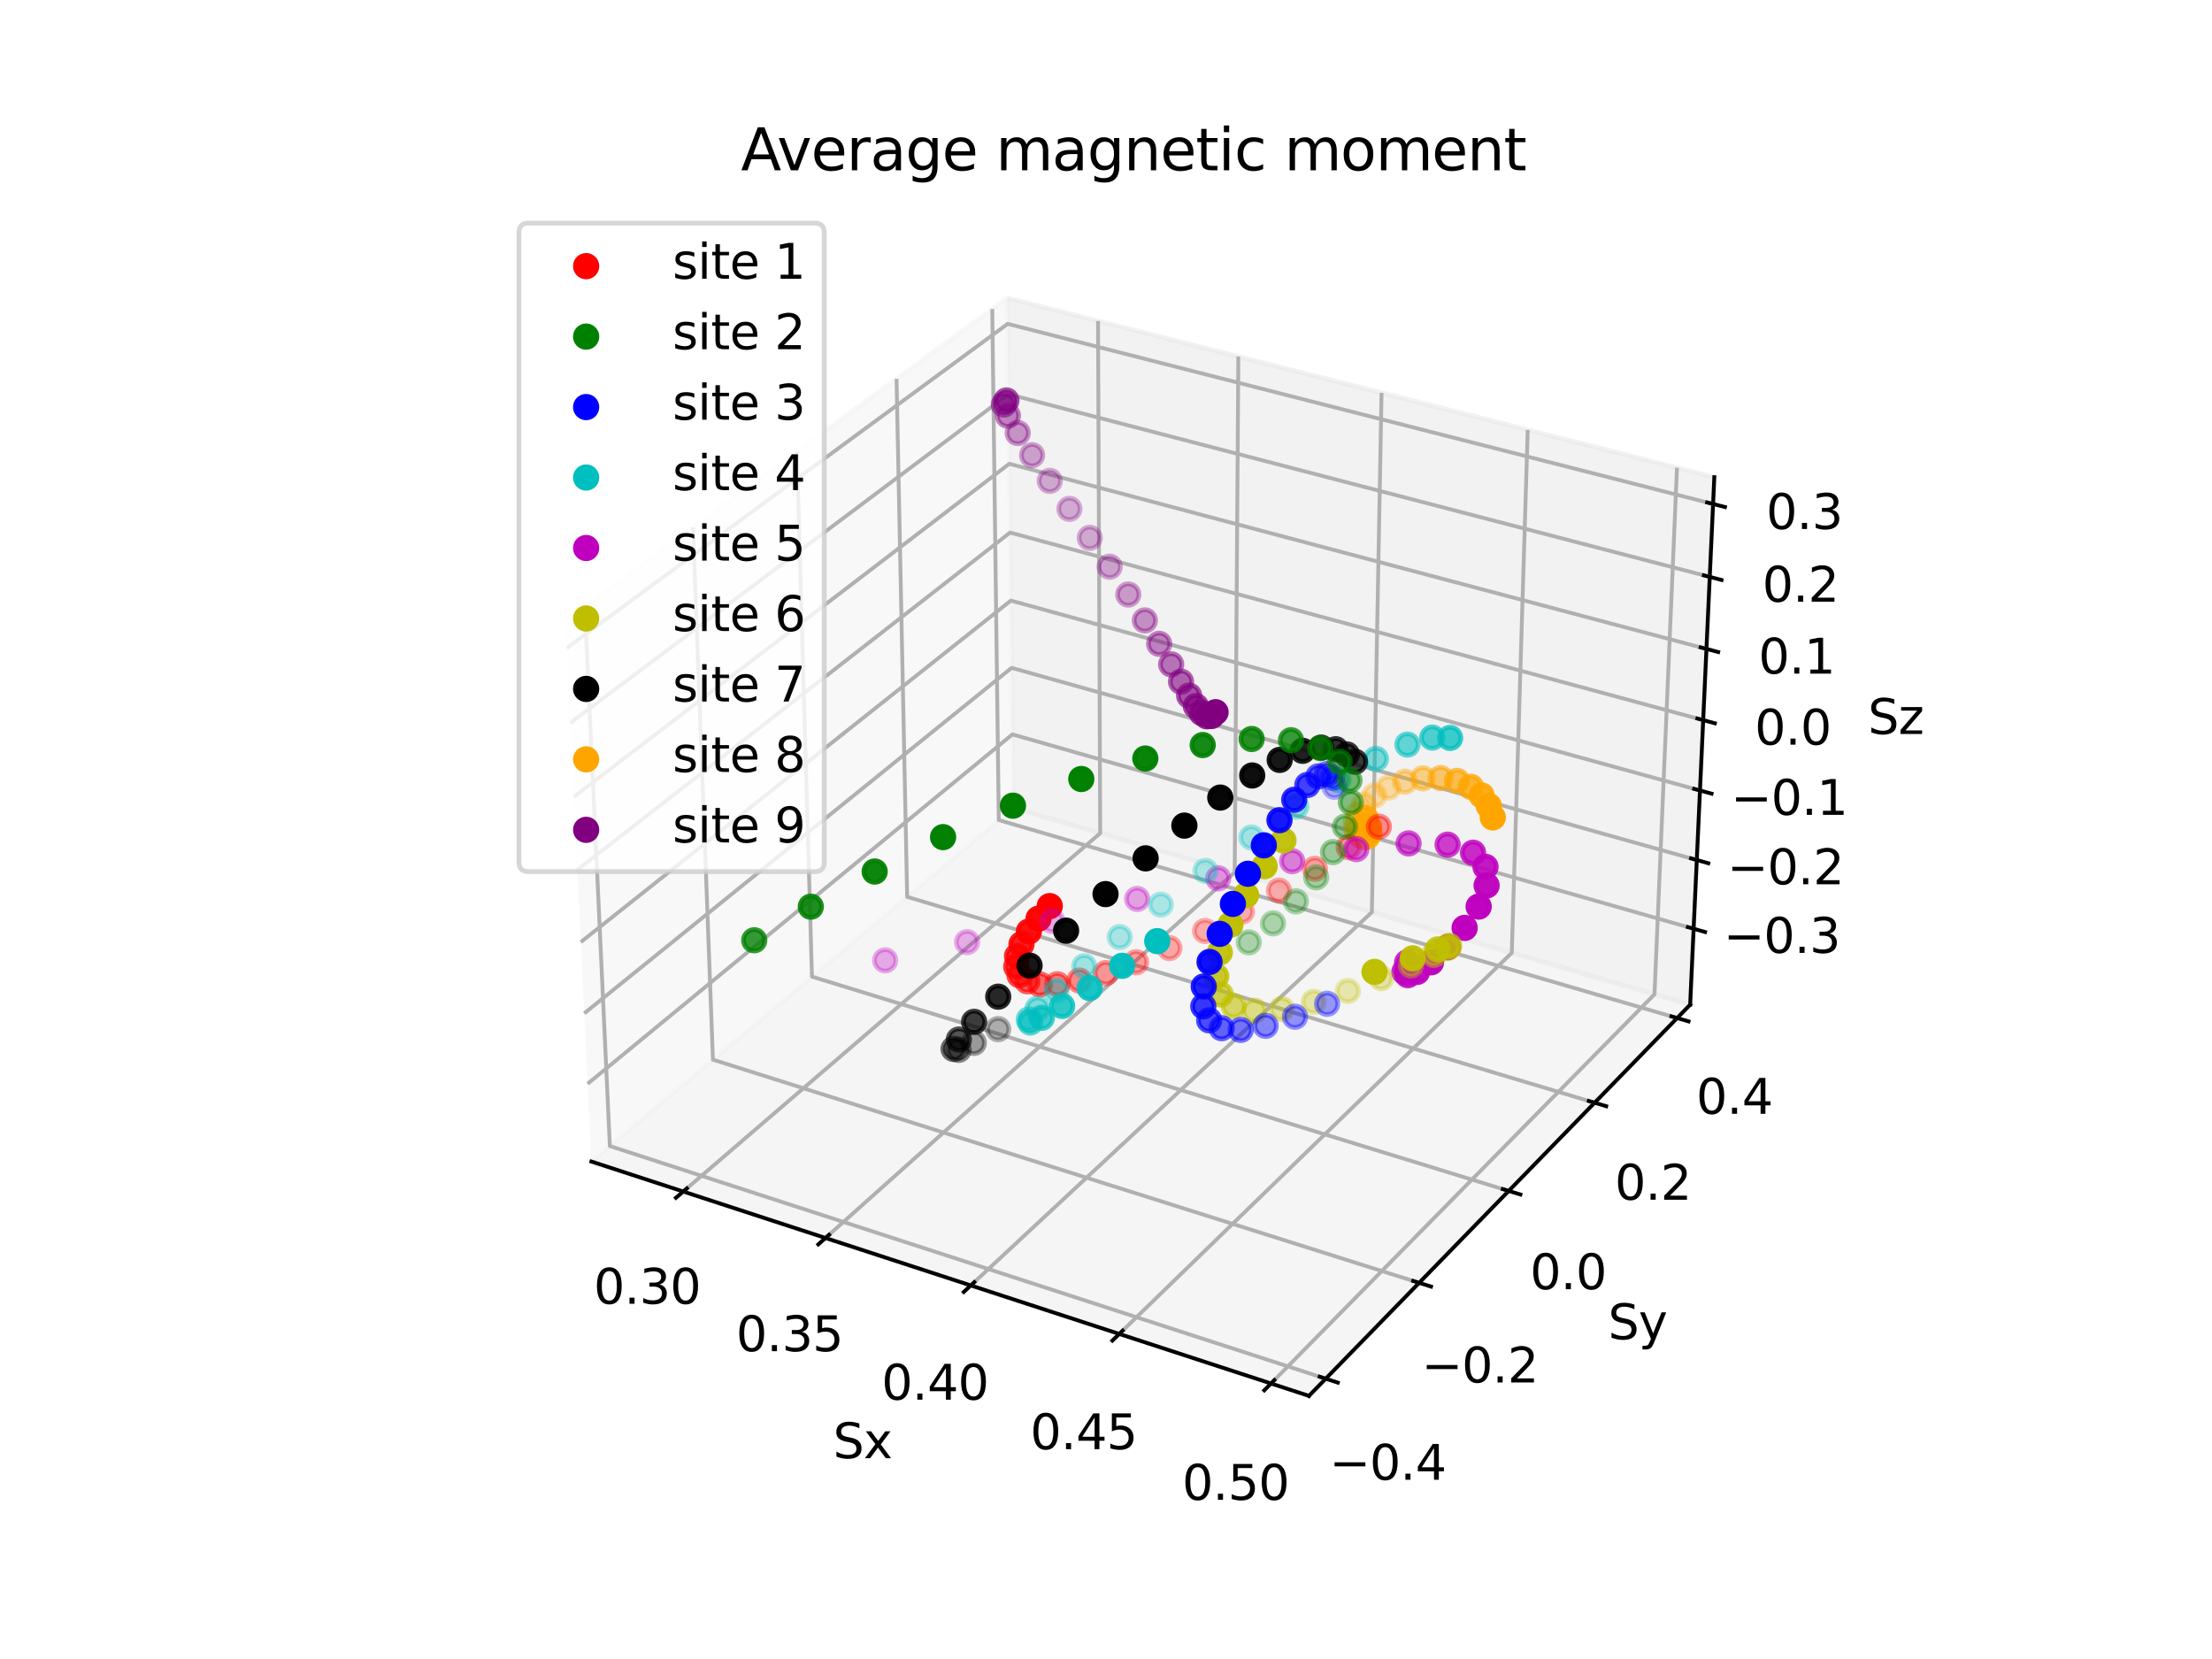 <?xml version="1.0" encoding="utf-8" standalone="no"?>
<!DOCTYPE svg PUBLIC "-//W3C//DTD SVG 1.1//EN"
  "http://www.w3.org/Graphics/SVG/1.1/DTD/svg11.dtd">
<svg xmlns:xlink="http://www.w3.org/1999/xlink" width="460.8pt" height="345.6pt" viewBox="0 0 460.8 345.6" xmlns="http://www.w3.org/2000/svg" version="1.1">
 <defs>
  <style type="text/css">*{stroke-linejoin: round; stroke-linecap: butt}</style>
 </defs>
 <g id="figure_1">
  <g id="patch_1">
   <path d="M 0 345.6 
L 460.8 345.6 
L 460.8 0 
L 0 0 
z
" style="fill: #ffffff"/>
  </g>
  <g id="patch_2">
   <path d="M 103.104 307.584 
L 369.216 307.584 
L 369.216 41.472 
L 103.104 41.472 
z
" style="fill: #ffffff"/>
  </g>
  <g id="pane3d_1">
   <g id="patch_3">
    <path d="M 123.197 241.969 
L 211.076 168.307 
L 209.855 62.074 
L 117.77 129.273 
" style="fill: #f2f2f2; opacity: 0.5; stroke: #f2f2f2; stroke-linejoin: miter"/>
   </g>
  </g>
  <g id="pane3d_2">
   <g id="patch_4">
    <path d="M 211.076 168.307 
L 352.09 209.295 
L 357.123 99.402 
L 209.855 62.074 
" style="fill: #e6e6e6; opacity: 0.5; stroke: #e6e6e6; stroke-linejoin: miter"/>
   </g>
  </g>
  <g id="pane3d_3">
   <g id="patch_5">
    <path d="M 123.197 241.969 
L 272.679 290.79 
L 352.09 209.295 
L 211.076 168.307 
" style="fill: #ececec; opacity: 0.5; stroke: #ececec; stroke-linejoin: miter"/>
   </g>
  </g>
  <g id="axis3d_1">
   <g id="line2d_1">
    <path d="M 123.197 241.969 
L 272.679 290.79 
" style="fill: none; stroke: #000000; stroke-width: 0.8; stroke-linecap: square"/>
   </g>
   <g id="text_1">
    <!-- Sx -->
    <g transform="translate(173.543 303.768) scale(0.1 -0.1)">
     <defs>
      <path id="DejaVuSans-53" d="M 3425 4513 
L 3425 3897 
Q 3066 4069 2747 4153 
Q 2428 4238 2131 4238 
Q 1616 4238 1336 4038 
Q 1056 3838 1056 3469 
Q 1056 3159 1242 3001 
Q 1428 2844 1947 2747 
L 2328 2669 
Q 3034 2534 3370 2195 
Q 3706 1856 3706 1288 
Q 3706 609 3251 259 
Q 2797 -91 1919 -91 
Q 1588 -91 1214 -16 
Q 841 59 441 206 
L 441 856 
Q 825 641 1194 531 
Q 1563 422 1919 422 
Q 2459 422 2753 634 
Q 3047 847 3047 1241 
Q 3047 1584 2836 1778 
Q 2625 1972 2144 2069 
L 1759 2144 
Q 1053 2284 737 2584 
Q 422 2884 422 3419 
Q 422 4038 858 4394 
Q 1294 4750 2059 4750 
Q 2388 4750 2728 4690 
Q 3069 4631 3425 4513 
z
" transform="scale(0.016)"/>
      <path id="DejaVuSans-78" d="M 3513 3500 
L 2247 1797 
L 3578 0 
L 2900 0 
L 1881 1375 
L 863 0 
L 184 0 
L 1544 1831 
L 300 3500 
L 978 3500 
L 1906 2253 
L 2834 3500 
L 3513 3500 
z
" transform="scale(0.016)"/>
     </defs>
     <use xlink:href="#DejaVuSans-53"/>
     <use xlink:href="#DejaVuSans-78" x="63.477"/>
    </g>
   </g>
   <g id="Line3DCollection_1">
    <path d="M 142.329 248.218 
L 229.194 173.574 
L 228.741 66.861 
" style="fill: none; stroke: #b0b0b0; stroke-width: 0.8"/>
    <path d="M 171.96 257.895 
L 257.214 181.718 
L 257.97 74.27 
" style="fill: none; stroke: #b0b0b0; stroke-width: 0.8"/>
    <path d="M 202.23 267.781 
L 285.787 190.023 
L 287.802 81.831 
" style="fill: none; stroke: #b0b0b0; stroke-width: 0.8"/>
    <path d="M 233.16 277.883 
L 314.93 198.494 
L 318.254 89.55 
" style="fill: none; stroke: #b0b0b0; stroke-width: 0.8"/>
    <path d="M 264.77 288.207 
L 344.661 207.135 
L 349.348 97.431 
" style="fill: none; stroke: #b0b0b0; stroke-width: 0.8"/>
   </g>
   <g id="xtick_1">
    <g id="line2d_2">
     <path d="M 143.086 247.568 
L 140.813 249.521 
" style="fill: none; stroke: #000000; stroke-width: 0.8; stroke-linecap: square"/>
    </g>
    <g id="text_2">
     <!-- 0.30 -->
     <g transform="translate(123.677 271.597) scale(0.1 -0.1)">
      <defs>
       <path id="DejaVuSans-30" d="M 2034 4250 
Q 1547 4250 1301 3770 
Q 1056 3291 1056 2328 
Q 1056 1369 1301 889 
Q 1547 409 2034 409 
Q 2525 409 2770 889 
Q 3016 1369 3016 2328 
Q 3016 3291 2770 3770 
Q 2525 4250 2034 4250 
z
M 2034 4750 
Q 2819 4750 3233 4129 
Q 3647 3509 3647 2328 
Q 3647 1150 3233 529 
Q 2819 -91 2034 -91 
Q 1250 -91 836 529 
Q 422 1150 422 2328 
Q 422 3509 836 4129 
Q 1250 4750 2034 4750 
z
" transform="scale(0.016)"/>
       <path id="DejaVuSans-2e" d="M 684 794 
L 1344 794 
L 1344 0 
L 684 0 
L 684 794 
z
" transform="scale(0.016)"/>
       <path id="DejaVuSans-33" d="M 2597 2516 
Q 3050 2419 3304 2112 
Q 3559 1806 3559 1356 
Q 3559 666 3084 287 
Q 2609 -91 1734 -91 
Q 1441 -91 1130 -33 
Q 819 25 488 141 
L 488 750 
Q 750 597 1062 519 
Q 1375 441 1716 441 
Q 2309 441 2620 675 
Q 2931 909 2931 1356 
Q 2931 1769 2642 2001 
Q 2353 2234 1838 2234 
L 1294 2234 
L 1294 2753 
L 1863 2753 
Q 2328 2753 2575 2939 
Q 2822 3125 2822 3475 
Q 2822 3834 2567 4026 
Q 2313 4219 1838 4219 
Q 1578 4219 1281 4162 
Q 984 4106 628 3988 
L 628 4550 
Q 988 4650 1302 4700 
Q 1616 4750 1894 4750 
Q 2613 4750 3031 4423 
Q 3450 4097 3450 3541 
Q 3450 3153 3228 2886 
Q 3006 2619 2597 2516 
z
" transform="scale(0.016)"/>
      </defs>
      <use xlink:href="#DejaVuSans-30"/>
      <use xlink:href="#DejaVuSans-2e" x="63.623"/>
      <use xlink:href="#DejaVuSans-33" x="95.41"/>
      <use xlink:href="#DejaVuSans-30" x="159.033"/>
     </g>
    </g>
   </g>
   <g id="xtick_2">
    <g id="line2d_3">
     <path d="M 172.704 257.231 
L 170.471 259.226 
" style="fill: none; stroke: #000000; stroke-width: 0.8; stroke-linecap: square"/>
    </g>
    <g id="text_3">
     <!-- 0.35 -->
     <g transform="translate(153.34 281.48) scale(0.1 -0.1)">
      <defs>
       <path id="DejaVuSans-35" d="M 691 4666 
L 3169 4666 
L 3169 4134 
L 1269 4134 
L 1269 2991 
Q 1406 3038 1543 3061 
Q 1681 3084 1819 3084 
Q 2600 3084 3056 2656 
Q 3513 2228 3513 1497 
Q 3513 744 3044 326 
Q 2575 -91 1722 -91 
Q 1428 -91 1123 -41 
Q 819 9 494 109 
L 494 744 
Q 775 591 1075 516 
Q 1375 441 1709 441 
Q 2250 441 2565 725 
Q 2881 1009 2881 1497 
Q 2881 1984 2565 2268 
Q 2250 2553 1709 2553 
Q 1456 2553 1204 2497 
Q 953 2441 691 2322 
L 691 4666 
z
" transform="scale(0.016)"/>
      </defs>
      <use xlink:href="#DejaVuSans-30"/>
      <use xlink:href="#DejaVuSans-2e" x="63.623"/>
      <use xlink:href="#DejaVuSans-33" x="95.41"/>
      <use xlink:href="#DejaVuSans-35" x="159.033"/>
     </g>
    </g>
   </g>
   <g id="xtick_3">
    <g id="line2d_4">
     <path d="M 202.959 267.103 
L 200.769 269.141 
" style="fill: none; stroke: #000000; stroke-width: 0.8; stroke-linecap: square"/>
    </g>
    <g id="text_4">
     <!-- 0.40 -->
     <g transform="translate(183.644 291.576) scale(0.1 -0.1)">
      <defs>
       <path id="DejaVuSans-34" d="M 2419 4116 
L 825 1625 
L 2419 1625 
L 2419 4116 
z
M 2253 4666 
L 3047 4666 
L 3047 1625 
L 3713 1625 
L 3713 1100 
L 3047 1100 
L 3047 0 
L 2419 0 
L 2419 1100 
L 313 1100 
L 313 1709 
L 2253 4666 
z
" transform="scale(0.016)"/>
      </defs>
      <use xlink:href="#DejaVuSans-30"/>
      <use xlink:href="#DejaVuSans-2e" x="63.623"/>
      <use xlink:href="#DejaVuSans-34" x="95.41"/>
      <use xlink:href="#DejaVuSans-30" x="159.033"/>
     </g>
    </g>
   </g>
   <g id="xtick_4">
    <g id="line2d_5">
     <path d="M 233.874 277.19 
L 231.728 279.273 
" style="fill: none; stroke: #000000; stroke-width: 0.8; stroke-linecap: square"/>
    </g>
    <g id="text_5">
     <!-- 0.45 -->
     <g transform="translate(214.611 301.894) scale(0.1 -0.1)">
      <use xlink:href="#DejaVuSans-30"/>
      <use xlink:href="#DejaVuSans-2e" x="63.623"/>
      <use xlink:href="#DejaVuSans-34" x="95.41"/>
      <use xlink:href="#DejaVuSans-35" x="159.033"/>
     </g>
    </g>
   </g>
   <g id="xtick_5">
    <g id="line2d_6">
     <path d="M 265.469 287.498 
L 263.37 289.628 
" style="fill: none; stroke: #000000; stroke-width: 0.8; stroke-linecap: square"/>
    </g>
    <g id="text_6">
     <!-- 0.50 -->
     <g transform="translate(246.263 312.44) scale(0.1 -0.1)">
      <use xlink:href="#DejaVuSans-30"/>
      <use xlink:href="#DejaVuSans-2e" x="63.623"/>
      <use xlink:href="#DejaVuSans-35" x="95.41"/>
      <use xlink:href="#DejaVuSans-30" x="159.033"/>
     </g>
    </g>
   </g>
  </g>
  <g id="axis3d_2">
   <g id="line2d_7">
    <path d="M 352.09 209.295 
L 272.679 290.79 
" style="fill: none; stroke: #000000; stroke-width: 0.8; stroke-linecap: square"/>
   </g>
   <g id="text_7">
    <!-- Sy -->
    <g transform="translate(334.999 278.989) scale(0.1 -0.1)">
     <defs>
      <path id="DejaVuSans-79" d="M 2059 -325 
Q 1816 -950 1584 -1140 
Q 1353 -1331 966 -1331 
L 506 -1331 
L 506 -850 
L 844 -850 
Q 1081 -850 1212 -737 
Q 1344 -625 1503 -206 
L 1606 56 
L 191 3500 
L 800 3500 
L 1894 763 
L 2988 3500 
L 3597 3500 
L 2059 -325 
z
" transform="scale(0.016)"/>
     </defs>
     <use xlink:href="#DejaVuSans-53"/>
     <use xlink:href="#DejaVuSans-79" x="63.477"/>
    </g>
   </g>
   <g id="Line3DCollection_2">
    <path d="M 121.817 126.32 
L 127.045 238.744 
L 276.171 287.207 
" style="fill: none; stroke: #b0b0b0; stroke-width: 0.8"/>
    <path d="M 144.373 109.859 
L 148.517 220.746 
L 295.631 267.236 
" style="fill: none; stroke: #b0b0b0; stroke-width: 0.8"/>
    <path d="M 166.004 94.074 
L 169.145 203.455 
L 314.287 248.09 
" style="fill: none; stroke: #b0b0b0; stroke-width: 0.8"/>
    <path d="M 186.765 78.923 
L 188.979 186.83 
L 332.188 229.719 
" style="fill: none; stroke: #b0b0b0; stroke-width: 0.8"/>
    <path d="M 206.708 64.37 
L 208.063 170.834 
L 349.379 212.078 
" style="fill: none; stroke: #b0b0b0; stroke-width: 0.8"/>
   </g>
   <g id="xtick_6">
    <g id="line2d_8">
     <path d="M 274.914 286.798 
L 278.688 288.025 
" style="fill: none; stroke: #000000; stroke-width: 0.8; stroke-linecap: square"/>
    </g>
    <g id="text_8">
     <!-- −0.4 -->
     <g transform="translate(276.937 308.259) scale(0.1 -0.1)">
      <defs>
       <path id="DejaVuSans-2212" d="M 678 2272 
L 4684 2272 
L 4684 1741 
L 678 1741 
L 678 2272 
z
" transform="scale(0.016)"/>
      </defs>
      <use xlink:href="#DejaVuSans-2212"/>
      <use xlink:href="#DejaVuSans-30" x="83.789"/>
      <use xlink:href="#DejaVuSans-2e" x="147.412"/>
      <use xlink:href="#DejaVuSans-34" x="179.199"/>
     </g>
    </g>
   </g>
   <g id="xtick_7">
    <g id="line2d_9">
     <path d="M 294.393 266.844 
L 298.111 268.02 
" style="fill: none; stroke: #000000; stroke-width: 0.8; stroke-linecap: square"/>
    </g>
    <g id="text_9">
     <!-- −0.2 -->
     <g transform="translate(296.136 287.992) scale(0.1 -0.1)">
      <defs>
       <path id="DejaVuSans-32" d="M 1228 531 
L 3431 531 
L 3431 0 
L 469 0 
L 469 531 
Q 828 903 1448 1529 
Q 2069 2156 2228 2338 
Q 2531 2678 2651 2914 
Q 2772 3150 2772 3378 
Q 2772 3750 2511 3984 
Q 2250 4219 1831 4219 
Q 1534 4219 1204 4116 
Q 875 4013 500 3803 
L 500 4441 
Q 881 4594 1212 4672 
Q 1544 4750 1819 4750 
Q 2544 4750 2975 4387 
Q 3406 4025 3406 3419 
Q 3406 3131 3298 2873 
Q 3191 2616 2906 2266 
Q 2828 2175 2409 1742 
Q 1991 1309 1228 531 
z
" transform="scale(0.016)"/>
      </defs>
      <use xlink:href="#DejaVuSans-2212"/>
      <use xlink:href="#DejaVuSans-30" x="83.789"/>
      <use xlink:href="#DejaVuSans-2e" x="147.412"/>
      <use xlink:href="#DejaVuSans-32" x="179.199"/>
     </g>
    </g>
   </g>
   <g id="xtick_8">
    <g id="line2d_10">
     <path d="M 313.067 247.715 
L 316.732 248.842 
" style="fill: none; stroke: #000000; stroke-width: 0.8; stroke-linecap: square"/>
    </g>
    <g id="text_10">
     <!-- 0.0 -->
     <g transform="translate(318.731 268.564) scale(0.1 -0.1)">
      <use xlink:href="#DejaVuSans-30"/>
      <use xlink:href="#DejaVuSans-2e" x="63.623"/>
      <use xlink:href="#DejaVuSans-30" x="95.41"/>
     </g>
    </g>
   </g>
   <g id="xtick_9">
    <g id="line2d_11">
     <path d="M 330.985 229.359 
L 334.598 230.441 
" style="fill: none; stroke: #000000; stroke-width: 0.8; stroke-linecap: square"/>
    </g>
    <g id="text_11">
     <!-- 0.2 -->
     <g transform="translate(336.391 249.922) scale(0.1 -0.1)">
      <use xlink:href="#DejaVuSans-30"/>
      <use xlink:href="#DejaVuSans-2e" x="63.623"/>
      <use xlink:href="#DejaVuSans-32" x="95.41"/>
     </g>
    </g>
   </g>
   <g id="xtick_10">
    <g id="line2d_12">
     <path d="M 348.193 211.731 
L 351.754 212.771 
" style="fill: none; stroke: #000000; stroke-width: 0.8; stroke-linecap: square"/>
    </g>
    <g id="text_12">
     <!-- 0.4 -->
     <g transform="translate(353.35 232.02) scale(0.1 -0.1)">
      <use xlink:href="#DejaVuSans-30"/>
      <use xlink:href="#DejaVuSans-2e" x="63.623"/>
      <use xlink:href="#DejaVuSans-34" x="95.41"/>
     </g>
    </g>
   </g>
  </g>
  <g id="axis3d_3">
   <g id="line2d_13">
    <path d="M 352.09 209.295 
L 357.123 99.402 
" style="fill: none; stroke: #000000; stroke-width: 0.8; stroke-linecap: square"/>
   </g>
   <g id="text_13">
    <!-- Sz -->
    <g transform="translate(389.129 152.902) scale(0.1 -0.1)">
     <defs>
      <path id="DejaVuSans-7a" d="M 353 3500 
L 3084 3500 
L 3084 2975 
L 922 459 
L 3084 459 
L 3084 0 
L 275 0 
L 275 525 
L 2438 3041 
L 353 3041 
L 353 3500 
z
" transform="scale(0.016)"/>
     </defs>
     <use xlink:href="#DejaVuSans-53"/>
     <use xlink:href="#DejaVuSans-7a" x="63.477"/>
    </g>
   </g>
   <g id="Line3DCollection_3">
    <path d="M 352.815 193.476 
L 210.9 152.988 
L 122.417 225.77 
" style="fill: none; stroke: #b0b0b0; stroke-width: 0.8"/>
    <path d="M 353.471 179.156 
L 210.741 139.127 
L 121.711 211.099 
" style="fill: none; stroke: #b0b0b0; stroke-width: 0.8"/>
    <path d="M 354.134 164.669 
L 210.579 125.113 
L 120.996 196.251 
" style="fill: none; stroke: #b0b0b0; stroke-width: 0.8"/>
    <path d="M 354.805 150.012 
L 210.417 110.943 
L 120.272 181.221 
" style="fill: none; stroke: #b0b0b0; stroke-width: 0.8"/>
    <path d="M 355.484 135.182 
L 210.252 96.613 
L 119.539 166.007 
" style="fill: none; stroke: #b0b0b0; stroke-width: 0.8"/>
    <path d="M 356.171 120.176 
L 210.085 82.121 
L 118.798 150.605 
" style="fill: none; stroke: #b0b0b0; stroke-width: 0.8"/>
    <path d="M 356.867 104.99 
L 209.917 67.465 
L 118.047 135.013 
" style="fill: none; stroke: #b0b0b0; stroke-width: 0.8"/>
   </g>
   <g id="xtick_11">
    <g id="line2d_14">
     <path d="M 351.623 193.136 
L 355.2 194.156 
" style="fill: none; stroke: #000000; stroke-width: 0.8; stroke-linecap: square"/>
    </g>
    <g id="text_14">
     <!-- −0.3 -->
     <g transform="translate(359.037 198.5) scale(0.1 -0.1)">
      <use xlink:href="#DejaVuSans-2212"/>
      <use xlink:href="#DejaVuSans-30" x="83.789"/>
      <use xlink:href="#DejaVuSans-2e" x="147.412"/>
      <use xlink:href="#DejaVuSans-33" x="179.199"/>
     </g>
    </g>
   </g>
   <g id="xtick_12">
    <g id="line2d_15">
     <path d="M 352.272 178.82 
L 355.871 179.829 
" style="fill: none; stroke: #000000; stroke-width: 0.8; stroke-linecap: square"/>
    </g>
    <g id="text_15">
     <!-- −0.2 -->
     <g transform="translate(359.797 184.209) scale(0.1 -0.1)">
      <use xlink:href="#DejaVuSans-2212"/>
      <use xlink:href="#DejaVuSans-30" x="83.789"/>
      <use xlink:href="#DejaVuSans-2e" x="147.412"/>
      <use xlink:href="#DejaVuSans-32" x="179.199"/>
     </g>
    </g>
   </g>
   <g id="xtick_13">
    <g id="line2d_16">
     <path d="M 352.928 164.337 
L 356.549 165.334 
" style="fill: none; stroke: #000000; stroke-width: 0.8; stroke-linecap: square"/>
    </g>
    <g id="text_16">
     <!-- −0.1 -->
     <g transform="translate(360.566 169.751) scale(0.1 -0.1)">
      <defs>
       <path id="DejaVuSans-31" d="M 794 531 
L 1825 531 
L 1825 4091 
L 703 3866 
L 703 4441 
L 1819 4666 
L 2450 4666 
L 2450 531 
L 3481 531 
L 3481 0 
L 794 0 
L 794 531 
z
" transform="scale(0.016)"/>
      </defs>
      <use xlink:href="#DejaVuSans-2212"/>
      <use xlink:href="#DejaVuSans-30" x="83.789"/>
      <use xlink:href="#DejaVuSans-2e" x="147.412"/>
      <use xlink:href="#DejaVuSans-31" x="179.199"/>
     </g>
    </g>
   </g>
   <g id="xtick_14">
    <g id="line2d_17">
     <path d="M 353.592 149.684 
L 357.234 150.669 
" style="fill: none; stroke: #000000; stroke-width: 0.8; stroke-linecap: square"/>
    </g>
    <g id="text_17">
     <!-- 0.0 -->
     <g transform="translate(365.534 155.125) scale(0.1 -0.1)">
      <use xlink:href="#DejaVuSans-30"/>
      <use xlink:href="#DejaVuSans-2e" x="63.623"/>
      <use xlink:href="#DejaVuSans-30" x="95.41"/>
     </g>
    </g>
   </g>
   <g id="xtick_15">
    <g id="line2d_18">
     <path d="M 354.264 134.858 
L 357.928 135.831 
" style="fill: none; stroke: #000000; stroke-width: 0.8; stroke-linecap: square"/>
    </g>
    <g id="text_18">
     <!-- 0.1 -->
     <g transform="translate(366.32 140.326) scale(0.1 -0.1)">
      <use xlink:href="#DejaVuSans-30"/>
      <use xlink:href="#DejaVuSans-2e" x="63.623"/>
      <use xlink:href="#DejaVuSans-31" x="95.41"/>
     </g>
    </g>
   </g>
   <g id="xtick_16">
    <g id="line2d_19">
     <path d="M 354.943 119.856 
L 358.631 120.816 
" style="fill: none; stroke: #000000; stroke-width: 0.8; stroke-linecap: square"/>
    </g>
    <g id="text_19">
     <!-- 0.2 -->
     <g transform="translate(367.117 125.351) scale(0.1 -0.1)">
      <use xlink:href="#DejaVuSans-30"/>
      <use xlink:href="#DejaVuSans-2e" x="63.623"/>
      <use xlink:href="#DejaVuSans-32" x="95.41"/>
     </g>
    </g>
   </g>
   <g id="xtick_17">
    <g id="line2d_20">
     <path d="M 355.631 104.674 
L 359.341 105.622 
" style="fill: none; stroke: #000000; stroke-width: 0.8; stroke-linecap: square"/>
    </g>
    <g id="text_20">
     <!-- 0.3 -->
     <g transform="translate(367.922 110.199) scale(0.1 -0.1)">
      <use xlink:href="#DejaVuSans-30"/>
      <use xlink:href="#DejaVuSans-2e" x="63.623"/>
      <use xlink:href="#DejaVuSans-33" x="95.41"/>
     </g>
    </g>
   </g>
  </g>
  <g id="axes_1">
   <g id="Path3DCollection_1">
    <defs>
     <path id="C0_0_09c1a70487" d="M 0 2.236 
C 0.593 2.236 1.162 2 1.581 1.581 
C 2 1.162 2.236 0.593 2.236 -0 
C 2.236 -0.593 2 -1.162 1.581 -1.581 
C 1.162 -2 0.593 -2.236 0 -2.236 
C -0.593 -2.236 -1.162 -2 -1.581 -1.581 
C -2 -1.162 -2.236 -0.593 -2.236 0 
C -2.236 0.593 -2 1.162 -1.581 1.581 
C -1.162 2 -0.593 2.236 0 2.236 
z
"/>
    </defs>
    <g clip-path="url(#pd5fbcb9412)">
     <use xlink:href="#C0_0_09c1a70487" x="222.775" y="106.007" style="fill: #800080; fill-opacity: 0.3; stroke: #800080; stroke-opacity: 0.3"/>
    </g>
    <g clip-path="url(#pd5fbcb9412)">
     <use xlink:href="#C0_0_09c1a70487" x="227.015" y="112.046" style="fill: #800080; fill-opacity: 0.307; stroke: #800080; stroke-opacity: 0.307"/>
    </g>
    <g clip-path="url(#pd5fbcb9412)">
     <use xlink:href="#C0_0_09c1a70487" x="218.682" y="100.178" style="fill: #800080; fill-opacity: 0.311; stroke: #800080; stroke-opacity: 0.311"/>
    </g>
    <g clip-path="url(#pd5fbcb9412)">
     <use xlink:href="#C0_0_09c1a70487" x="231.165" y="118.06" style="fill: #800080; fill-opacity: 0.331; stroke: #800080; stroke-opacity: 0.331"/>
    </g>
    <g clip-path="url(#pd5fbcb9412)">
     <use xlink:href="#C0_0_09c1a70487" x="215.001" y="94.818" style="fill: #800080; fill-opacity: 0.342; stroke: #800080; stroke-opacity: 0.342"/>
    </g>
    <g clip-path="url(#pd5fbcb9412)">
     <use xlink:href="#C0_0_09c1a70487" x="235.036" y="123.847" style="fill: #800080; fill-opacity: 0.366; stroke: #800080; stroke-opacity: 0.366"/>
    </g>
    <g clip-path="url(#pd5fbcb9412)">
     <use xlink:href="#C0_0_09c1a70487" x="212.009" y="90.2" style="fill: #800080; fill-opacity: 0.395; stroke: #800080; stroke-opacity: 0.395"/>
    </g>
    <g clip-path="url(#pd5fbcb9412)">
     <use xlink:href="#C0_0_09c1a70487" x="238.495" y="129.244" style="fill: #800080; fill-opacity: 0.413; stroke: #800080; stroke-opacity: 0.413"/>
    </g>
    <g clip-path="url(#pd5fbcb9412)">
     <use xlink:href="#C0_0_09c1a70487" x="241.476" y="134.124" style="fill: #800080; fill-opacity: 0.467; stroke: #800080; stroke-opacity: 0.467"/>
    </g>
    <g clip-path="url(#pd5fbcb9412)">
     <use xlink:href="#C0_0_09c1a70487" x="209.97" y="86.596" style="fill: #800080; fill-opacity: 0.472; stroke: #800080; stroke-opacity: 0.472"/>
    </g>
    <g clip-path="url(#pd5fbcb9412)">
     <use xlink:href="#C0_0_09c1a70487" x="243.972" y="138.399" style="fill: #800080; fill-opacity: 0.528; stroke: #800080; stroke-opacity: 0.528"/>
    </g>
    <g clip-path="url(#pd5fbcb9412)">
     <use xlink:href="#C0_0_09c1a70487" x="209.121" y="84.264" style="fill: #800080; fill-opacity: 0.572; stroke: #800080; stroke-opacity: 0.572"/>
    </g>
    <g clip-path="url(#pd5fbcb9412)">
     <use xlink:href="#C0_0_09c1a70487" x="246.025" y="142.007" style="fill: #800080; fill-opacity: 0.594; stroke: #800080; stroke-opacity: 0.594"/>
    </g>
    <g clip-path="url(#pd5fbcb9412)">
     <use xlink:href="#C0_0_09c1a70487" x="247.714" y="144.911" style="fill: #800080; fill-opacity: 0.663; stroke: #800080; stroke-opacity: 0.663"/>
    </g>
    <g clip-path="url(#pd5fbcb9412)">
     <use xlink:href="#C0_0_09c1a70487" x="209.653" y="83.426" style="fill: #800080; fill-opacity: 0.695; stroke: #800080; stroke-opacity: 0.695"/>
    </g>
    <g clip-path="url(#pd5fbcb9412)">
     <use xlink:href="#C0_0_09c1a70487" x="249.125" y="147.088" style="fill: #800080; fill-opacity: 0.733; stroke: #800080; stroke-opacity: 0.733"/>
    </g>
    <g clip-path="url(#pd5fbcb9412)">
     <use xlink:href="#C0_0_09c1a70487" x="250.343" y="148.525" style="fill: #800080; fill-opacity: 0.805; stroke: #800080; stroke-opacity: 0.805"/>
    </g>
    <g clip-path="url(#pd5fbcb9412)">
     <use xlink:href="#C0_0_09c1a70487" x="251.423" y="149.215" style="fill: #800080; fill-opacity: 0.874; stroke: #800080; stroke-opacity: 0.874"/>
    </g>
    <g clip-path="url(#pd5fbcb9412)">
     <use xlink:href="#C0_0_09c1a70487" x="252.387" y="149.157" style="fill: #800080; fill-opacity: 0.94; stroke: #800080; stroke-opacity: 0.94"/>
    </g>
    <g clip-path="url(#pd5fbcb9412)">
     <use xlink:href="#C0_0_09c1a70487" x="253.22" y="148.363" style="fill: #800080; stroke: #800080"/>
    </g>
   </g>
   <g id="text_21">
    <!-- Average magnetic moment -->
    <g transform="translate(154.357 35.472) scale(0.12 -0.12)">
     <defs>
      <path id="DejaVuSans-41" d="M 2188 4044 
L 1331 1722 
L 3047 1722 
L 2188 4044 
z
M 1831 4666 
L 2547 4666 
L 4325 0 
L 3669 0 
L 3244 1197 
L 1141 1197 
L 716 0 
L 50 0 
L 1831 4666 
z
" transform="scale(0.016)"/>
      <path id="DejaVuSans-76" d="M 191 3500 
L 800 3500 
L 1894 563 
L 2988 3500 
L 3597 3500 
L 2284 0 
L 1503 0 
L 191 3500 
z
" transform="scale(0.016)"/>
      <path id="DejaVuSans-65" d="M 3597 1894 
L 3597 1613 
L 953 1613 
Q 991 1019 1311 708 
Q 1631 397 2203 397 
Q 2534 397 2845 478 
Q 3156 559 3463 722 
L 3463 178 
Q 3153 47 2828 -22 
Q 2503 -91 2169 -91 
Q 1331 -91 842 396 
Q 353 884 353 1716 
Q 353 2575 817 3079 
Q 1281 3584 2069 3584 
Q 2775 3584 3186 3129 
Q 3597 2675 3597 1894 
z
M 3022 2063 
Q 3016 2534 2758 2815 
Q 2500 3097 2075 3097 
Q 1594 3097 1305 2825 
Q 1016 2553 972 2059 
L 3022 2063 
z
" transform="scale(0.016)"/>
      <path id="DejaVuSans-72" d="M 2631 2963 
Q 2534 3019 2420 3045 
Q 2306 3072 2169 3072 
Q 1681 3072 1420 2755 
Q 1159 2438 1159 1844 
L 1159 0 
L 581 0 
L 581 3500 
L 1159 3500 
L 1159 2956 
Q 1341 3275 1631 3429 
Q 1922 3584 2338 3584 
Q 2397 3584 2469 3576 
Q 2541 3569 2628 3553 
L 2631 2963 
z
" transform="scale(0.016)"/>
      <path id="DejaVuSans-61" d="M 2194 1759 
Q 1497 1759 1228 1600 
Q 959 1441 959 1056 
Q 959 750 1161 570 
Q 1363 391 1709 391 
Q 2188 391 2477 730 
Q 2766 1069 2766 1631 
L 2766 1759 
L 2194 1759 
z
M 3341 1997 
L 3341 0 
L 2766 0 
L 2766 531 
Q 2569 213 2275 61 
Q 1981 -91 1556 -91 
Q 1019 -91 701 211 
Q 384 513 384 1019 
Q 384 1609 779 1909 
Q 1175 2209 1959 2209 
L 2766 2209 
L 2766 2266 
Q 2766 2663 2505 2880 
Q 2244 3097 1772 3097 
Q 1472 3097 1187 3025 
Q 903 2953 641 2809 
L 641 3341 
Q 956 3463 1253 3523 
Q 1550 3584 1831 3584 
Q 2591 3584 2966 3190 
Q 3341 2797 3341 1997 
z
" transform="scale(0.016)"/>
      <path id="DejaVuSans-67" d="M 2906 1791 
Q 2906 2416 2648 2759 
Q 2391 3103 1925 3103 
Q 1463 3103 1205 2759 
Q 947 2416 947 1791 
Q 947 1169 1205 825 
Q 1463 481 1925 481 
Q 2391 481 2648 825 
Q 2906 1169 2906 1791 
z
M 3481 434 
Q 3481 -459 3084 -895 
Q 2688 -1331 1869 -1331 
Q 1566 -1331 1297 -1286 
Q 1028 -1241 775 -1147 
L 775 -588 
Q 1028 -725 1275 -790 
Q 1522 -856 1778 -856 
Q 2344 -856 2625 -561 
Q 2906 -266 2906 331 
L 2906 616 
Q 2728 306 2450 153 
Q 2172 0 1784 0 
Q 1141 0 747 490 
Q 353 981 353 1791 
Q 353 2603 747 3093 
Q 1141 3584 1784 3584 
Q 2172 3584 2450 3431 
Q 2728 3278 2906 2969 
L 2906 3500 
L 3481 3500 
L 3481 434 
z
" transform="scale(0.016)"/>
      <path id="DejaVuSans-20" transform="scale(0.016)"/>
      <path id="DejaVuSans-6d" d="M 3328 2828 
Q 3544 3216 3844 3400 
Q 4144 3584 4550 3584 
Q 5097 3584 5394 3201 
Q 5691 2819 5691 2113 
L 5691 0 
L 5113 0 
L 5113 2094 
Q 5113 2597 4934 2840 
Q 4756 3084 4391 3084 
Q 3944 3084 3684 2787 
Q 3425 2491 3425 1978 
L 3425 0 
L 2847 0 
L 2847 2094 
Q 2847 2600 2669 2842 
Q 2491 3084 2119 3084 
Q 1678 3084 1418 2786 
Q 1159 2488 1159 1978 
L 1159 0 
L 581 0 
L 581 3500 
L 1159 3500 
L 1159 2956 
Q 1356 3278 1631 3431 
Q 1906 3584 2284 3584 
Q 2666 3584 2933 3390 
Q 3200 3197 3328 2828 
z
" transform="scale(0.016)"/>
      <path id="DejaVuSans-6e" d="M 3513 2113 
L 3513 0 
L 2938 0 
L 2938 2094 
Q 2938 2591 2744 2837 
Q 2550 3084 2163 3084 
Q 1697 3084 1428 2787 
Q 1159 2491 1159 1978 
L 1159 0 
L 581 0 
L 581 3500 
L 1159 3500 
L 1159 2956 
Q 1366 3272 1645 3428 
Q 1925 3584 2291 3584 
Q 2894 3584 3203 3211 
Q 3513 2838 3513 2113 
z
" transform="scale(0.016)"/>
      <path id="DejaVuSans-74" d="M 1172 4494 
L 1172 3500 
L 2356 3500 
L 2356 3053 
L 1172 3053 
L 1172 1153 
Q 1172 725 1289 603 
Q 1406 481 1766 481 
L 2356 481 
L 2356 0 
L 1766 0 
Q 1100 0 847 248 
Q 594 497 594 1153 
L 594 3053 
L 172 3053 
L 172 3500 
L 594 3500 
L 594 4494 
L 1172 4494 
z
" transform="scale(0.016)"/>
      <path id="DejaVuSans-69" d="M 603 3500 
L 1178 3500 
L 1178 0 
L 603 0 
L 603 3500 
z
M 603 4863 
L 1178 4863 
L 1178 4134 
L 603 4134 
L 603 4863 
z
" transform="scale(0.016)"/>
      <path id="DejaVuSans-63" d="M 3122 3366 
L 3122 2828 
Q 2878 2963 2633 3030 
Q 2388 3097 2138 3097 
Q 1578 3097 1268 2742 
Q 959 2388 959 1747 
Q 959 1106 1268 751 
Q 1578 397 2138 397 
Q 2388 397 2633 464 
Q 2878 531 3122 666 
L 3122 134 
Q 2881 22 2623 -34 
Q 2366 -91 2075 -91 
Q 1284 -91 818 406 
Q 353 903 353 1747 
Q 353 2603 823 3093 
Q 1294 3584 2113 3584 
Q 2378 3584 2631 3529 
Q 2884 3475 3122 3366 
z
" transform="scale(0.016)"/>
      <path id="DejaVuSans-6f" d="M 1959 3097 
Q 1497 3097 1228 2736 
Q 959 2375 959 1747 
Q 959 1119 1226 758 
Q 1494 397 1959 397 
Q 2419 397 2687 759 
Q 2956 1122 2956 1747 
Q 2956 2369 2687 2733 
Q 2419 3097 1959 3097 
z
M 1959 3584 
Q 2709 3584 3137 3096 
Q 3566 2609 3566 1747 
Q 3566 888 3137 398 
Q 2709 -91 1959 -91 
Q 1206 -91 779 398 
Q 353 888 353 1747 
Q 353 2609 779 3096 
Q 1206 3584 1959 3584 
z
" transform="scale(0.016)"/>
     </defs>
     <use xlink:href="#DejaVuSans-41"/>
     <use xlink:href="#DejaVuSans-76" x="62.533"/>
     <use xlink:href="#DejaVuSans-65" x="121.713"/>
     <use xlink:href="#DejaVuSans-72" x="183.236"/>
     <use xlink:href="#DejaVuSans-61" x="224.35"/>
     <use xlink:href="#DejaVuSans-67" x="285.629"/>
     <use xlink:href="#DejaVuSans-65" x="349.105"/>
     <use xlink:href="#DejaVuSans-20" x="410.629"/>
     <use xlink:href="#DejaVuSans-6d" x="442.416"/>
     <use xlink:href="#DejaVuSans-61" x="539.828"/>
     <use xlink:href="#DejaVuSans-67" x="601.107"/>
     <use xlink:href="#DejaVuSans-6e" x="664.584"/>
     <use xlink:href="#DejaVuSans-65" x="727.963"/>
     <use xlink:href="#DejaVuSans-74" x="789.486"/>
     <use xlink:href="#DejaVuSans-69" x="828.695"/>
     <use xlink:href="#DejaVuSans-63" x="856.479"/>
     <use xlink:href="#DejaVuSans-20" x="911.459"/>
     <use xlink:href="#DejaVuSans-6d" x="943.246"/>
     <use xlink:href="#DejaVuSans-6f" x="1040.658"/>
     <use xlink:href="#DejaVuSans-6d" x="1101.84"/>
     <use xlink:href="#DejaVuSans-65" x="1199.252"/>
     <use xlink:href="#DejaVuSans-6e" x="1260.775"/>
     <use xlink:href="#DejaVuSans-74" x="1324.154"/>
    </g>
   </g>
   <g id="Path3DCollection_2">
    <defs>
     <path id="C1_0_90adcfac3b" d="M 0 2.236 
C 0.593 2.236 1.162 2 1.581 1.581 
C 2 1.162 2.236 0.593 2.236 -0 
C 2.236 -0.593 2 -1.162 1.581 -1.581 
C 1.162 -2 0.593 -2.236 0 -2.236 
C -0.593 -2.236 -1.162 -2 -1.581 -1.581 
C -2 -1.162 -2.236 -0.593 -2.236 0 
C -2.236 0.593 -2 1.162 -1.581 1.581 
C -1.162 2 -0.593 2.236 0 2.236 
z
"/>
    </defs>
    <g clip-path="url(#pd5fbcb9412)">
     <use xlink:href="#C1_0_90adcfac3b" x="286.335" y="165.722" style="fill: #ffa500; fill-opacity: 0.3; stroke: #ffa500; stroke-opacity: 0.3"/>
    </g>
    <g clip-path="url(#pd5fbcb9412)">
     <use xlink:href="#C1_0_90adcfac3b" x="284.179" y="167.614" style="fill: #ffa500; fill-opacity: 0.304; stroke: #ffa500; stroke-opacity: 0.304"/>
    </g>
    <g clip-path="url(#pd5fbcb9412)">
     <use xlink:href="#C1_0_90adcfac3b" x="289.235" y="164.076" style="fill: #ffa500; fill-opacity: 0.327; stroke: #ffa500; stroke-opacity: 0.327"/>
    </g>
    <g clip-path="url(#pd5fbcb9412)">
     <use xlink:href="#C1_0_90adcfac3b" x="282.865" y="169.565" style="fill: #ffa500; fill-opacity: 0.337; stroke: #ffa500; stroke-opacity: 0.337"/>
    </g>
    <g clip-path="url(#pd5fbcb9412)">
     <use xlink:href="#C1_0_90adcfac3b" x="292.682" y="162.84" style="fill: #ffa500; fill-opacity: 0.385; stroke: #ffa500; stroke-opacity: 0.385"/>
    </g>
    <g clip-path="url(#pd5fbcb9412)">
     <use xlink:href="#C1_0_90adcfac3b" x="282.374" y="171.387" style="fill: #ffa500; fill-opacity: 0.396; stroke: #ffa500; stroke-opacity: 0.396"/>
    </g>
    <g clip-path="url(#pd5fbcb9412)">
     <use xlink:href="#C1_0_90adcfac3b" x="296.407" y="162.146" style="fill: #ffa500; fill-opacity: 0.467; stroke: #ffa500; stroke-opacity: 0.467"/>
    </g>
    <g clip-path="url(#pd5fbcb9412)">
     <use xlink:href="#C1_0_90adcfac3b" x="282.573" y="172.898" style="fill: #ffa500; fill-opacity: 0.472; stroke: #ffa500; stroke-opacity: 0.472"/>
    </g>
    <g clip-path="url(#pd5fbcb9412)">
     <use xlink:href="#C1_0_90adcfac3b" x="283.241" y="173.948" style="fill: #ffa500; fill-opacity: 0.558; stroke: #ffa500; stroke-opacity: 0.558"/>
    </g>
    <g clip-path="url(#pd5fbcb9412)">
     <use xlink:href="#C1_0_90adcfac3b" x="300.115" y="162.08" style="fill: #ffa500; fill-opacity: 0.567; stroke: #ffa500; stroke-opacity: 0.567"/>
    </g>
    <g clip-path="url(#pd5fbcb9412)">
     <use xlink:href="#C1_0_90adcfac3b" x="284.1" y="174.428" style="fill: #ffa500; fill-opacity: 0.645; stroke: #ffa500; stroke-opacity: 0.645"/>
    </g>
    <g clip-path="url(#pd5fbcb9412)">
     <use xlink:href="#C1_0_90adcfac3b" x="303.526" y="162.677" style="fill: #ffa500; fill-opacity: 0.676; stroke: #ffa500; stroke-opacity: 0.676"/>
    </g>
    <g clip-path="url(#pd5fbcb9412)">
     <use xlink:href="#C1_0_90adcfac3b" x="284.867" y="174.283" style="fill: #ffa500; fill-opacity: 0.725; stroke: #ffa500; stroke-opacity: 0.725"/>
    </g>
    <g clip-path="url(#pd5fbcb9412)">
     <use xlink:href="#C1_0_90adcfac3b" x="306.414" y="163.91" style="fill: #ffa500; fill-opacity: 0.783; stroke: #ffa500; stroke-opacity: 0.783"/>
    </g>
    <g clip-path="url(#pd5fbcb9412)">
     <use xlink:href="#C1_0_90adcfac3b" x="285.291" y="173.518" style="fill: #ffa500; fill-opacity: 0.791; stroke: #ffa500; stroke-opacity: 0.791"/>
    </g>
    <g clip-path="url(#pd5fbcb9412)">
     <use xlink:href="#C1_0_90adcfac3b" x="285.194" y="172.192" style="fill: #ffa500; fill-opacity: 0.841; stroke: #ffa500; stroke-opacity: 0.841"/>
    </g>
    <g clip-path="url(#pd5fbcb9412)">
     <use xlink:href="#C1_0_90adcfac3b" x="284.489" y="170.406" style="fill: #ffa500; fill-opacity: 0.872; stroke: #ffa500; stroke-opacity: 0.872"/>
    </g>
    <g clip-path="url(#pd5fbcb9412)">
     <use xlink:href="#C1_0_90adcfac3b" x="308.638" y="165.694" style="fill: #ffa500; fill-opacity: 0.878; stroke: #ffa500; stroke-opacity: 0.878"/>
    </g>
    <g clip-path="url(#pd5fbcb9412)">
     <use xlink:href="#C1_0_90adcfac3b" x="310.145" y="167.884" style="fill: #ffa500; fill-opacity: 0.953; stroke: #ffa500; stroke-opacity: 0.953"/>
    </g>
    <g clip-path="url(#pd5fbcb9412)">
     <use xlink:href="#C1_0_90adcfac3b" x="310.971" y="170.286" style="fill: #ffa500; stroke: #ffa500"/>
    </g>
   </g>
   <g id="Path3DCollection_3">
    <defs>
     <path id="C2_0_126a400ab4" d="M 0 2.236 
C 0.593 2.236 1.162 2 1.581 1.581 
C 2 1.162 2.236 0.593 2.236 -0 
C 2.236 -0.593 2 -1.162 1.581 -1.581 
C 1.162 -2 0.593 -2.236 0 -2.236 
C -0.593 -2.236 -1.162 -2 -1.581 -1.581 
C -2 -1.162 -2.236 -0.593 -2.236 0 
C -2.236 0.593 -2 1.162 -1.581 1.581 
C -1.162 2 -0.593 2.236 0 2.236 
z
"/>
    </defs>
    <g clip-path="url(#pd5fbcb9412)">
     <use xlink:href="#C2_0_126a400ab4" x="258.717" y="189.905" style="fill: #ff0000; fill-opacity: 0.3; stroke: #ff0000; stroke-opacity: 0.3"/>
    </g>
    <g clip-path="url(#pd5fbcb9412)">
     <use xlink:href="#C2_0_126a400ab4" x="251.037" y="193.944" style="fill: #ff0000; fill-opacity: 0.304; stroke: #ff0000; stroke-opacity: 0.304"/>
    </g>
    <g clip-path="url(#pd5fbcb9412)">
     <use xlink:href="#C2_0_126a400ab4" x="266.427" y="185.53" style="fill: #ff0000; fill-opacity: 0.311; stroke: #ff0000; stroke-opacity: 0.311"/>
    </g>
    <g clip-path="url(#pd5fbcb9412)">
     <use xlink:href="#C2_0_126a400ab4" x="243.617" y="197.5" style="fill: #ff0000; fill-opacity: 0.322; stroke: #ff0000; stroke-opacity: 0.322"/>
    </g>
    <g clip-path="url(#pd5fbcb9412)">
     <use xlink:href="#C2_0_126a400ab4" x="273.921" y="180.992" style="fill: #ff0000; fill-opacity: 0.336; stroke: #ff0000; stroke-opacity: 0.336"/>
    </g>
    <g clip-path="url(#pd5fbcb9412)">
     <use xlink:href="#C2_0_126a400ab4" x="236.666" y="200.454" style="fill: #ff0000; fill-opacity: 0.353; stroke: #ff0000; stroke-opacity: 0.353"/>
    </g>
    <g clip-path="url(#pd5fbcb9412)">
     <use xlink:href="#C2_0_126a400ab4" x="280.946" y="176.485" style="fill: #ff0000; fill-opacity: 0.375; stroke: #ff0000; stroke-opacity: 0.375"/>
    </g>
    <g clip-path="url(#pd5fbcb9412)">
     <use xlink:href="#C2_0_126a400ab4" x="230.364" y="202.722" style="fill: #ff0000; fill-opacity: 0.395; stroke: #ff0000; stroke-opacity: 0.395"/>
    </g>
    <g clip-path="url(#pd5fbcb9412)">
     <use xlink:href="#C2_0_126a400ab4" x="287.25" y="172.213" style="fill: #ff0000; fill-opacity: 0.426; stroke: #ff0000; stroke-opacity: 0.426"/>
    </g>
    <g clip-path="url(#pd5fbcb9412)">
     <use xlink:href="#C2_0_126a400ab4" x="224.859" y="204.253" style="fill: #ff0000; fill-opacity: 0.447; stroke: #ff0000; stroke-opacity: 0.447"/>
    </g>
    <g clip-path="url(#pd5fbcb9412)">
     <use xlink:href="#C2_0_126a400ab4" x="220.258" y="205.03" style="fill: #ff0000; fill-opacity: 0.506; stroke: #ff0000; stroke-opacity: 0.506"/>
    </g>
    <g clip-path="url(#pd5fbcb9412)">
     <use xlink:href="#C2_0_126a400ab4" x="216.633" y="205.07" style="fill: #ff0000; fill-opacity: 0.571; stroke: #ff0000; stroke-opacity: 0.571"/>
    </g>
    <g clip-path="url(#pd5fbcb9412)">
     <use xlink:href="#C2_0_126a400ab4" x="214.011" y="204.419" style="fill: #ff0000; fill-opacity: 0.638; stroke: #ff0000; stroke-opacity: 0.638"/>
    </g>
    <g clip-path="url(#pd5fbcb9412)">
     <use xlink:href="#C2_0_126a400ab4" x="212.381" y="203.153" style="fill: #ff0000; fill-opacity: 0.705; stroke: #ff0000; stroke-opacity: 0.705"/>
    </g>
    <g clip-path="url(#pd5fbcb9412)">
     <use xlink:href="#C2_0_126a400ab4" x="211.694" y="201.367" style="fill: #ff0000; fill-opacity: 0.77; stroke: #ff0000; stroke-opacity: 0.77"/>
    </g>
    <g clip-path="url(#pd5fbcb9412)">
     <use xlink:href="#C2_0_126a400ab4" x="211.868" y="199.173" style="fill: #ff0000; fill-opacity: 0.83; stroke: #ff0000; stroke-opacity: 0.83"/>
    </g>
    <g clip-path="url(#pd5fbcb9412)">
     <use xlink:href="#C2_0_126a400ab4" x="212.791" y="196.694" style="fill: #ff0000; fill-opacity: 0.885; stroke: #ff0000; stroke-opacity: 0.885"/>
    </g>
    <g clip-path="url(#pd5fbcb9412)">
     <use xlink:href="#C2_0_126a400ab4" x="214.333" y="194.053" style="fill: #ff0000; fill-opacity: 0.932; stroke: #ff0000; stroke-opacity: 0.932"/>
    </g>
    <g clip-path="url(#pd5fbcb9412)">
     <use xlink:href="#C2_0_126a400ab4" x="216.347" y="191.372" style="fill: #ff0000; fill-opacity: 0.97; stroke: #ff0000; stroke-opacity: 0.97"/>
    </g>
    <g clip-path="url(#pd5fbcb9412)">
     <use xlink:href="#C2_0_126a400ab4" x="218.682" y="188.759" style="fill: #ff0000; stroke: #ff0000"/>
    </g>
   </g>
   <g id="legend_1">
    <g id="patch_6">
     <path d="M 110.104 181.575 
L 169.706 181.575 
Q 171.706 181.575 171.706 179.575 
L 171.706 48.472 
Q 171.706 46.472 169.706 46.472 
L 110.104 46.472 
Q 108.104 46.472 108.104 48.472 
L 108.104 179.575 
Q 108.104 181.575 110.104 181.575 
z
" style="fill: #ffffff; opacity: 0.8; stroke: #cccccc; stroke-linejoin: miter"/>
    </g>
    <g id="Path3DCollection_4">
     <defs>
      <path id="mdb3e49221d" d="M 0 2.236 
C 0.593 2.236 1.162 2 1.581 1.581 
C 2 1.162 2.236 0.593 2.236 0 
C 2.236 -0.593 2 -1.162 1.581 -1.581 
C 1.162 -2 0.593 -2.236 0 -2.236 
C -0.593 -2.236 -1.162 -2 -1.581 -1.581 
C -2 -1.162 -2.236 -0.593 -2.236 0 
C -2.236 0.593 -2 1.162 -1.581 1.581 
C -1.162 2 -0.593 2.236 0 2.236 
z
" style="stroke: #ff0000"/>
     </defs>
     <g>
      <use xlink:href="#mdb3e49221d" x="122.104" y="55.445" style="fill: #ff0000; stroke: #ff0000"/>
     </g>
    </g>
    <g id="text_22">
     <!-- site 1 -->
     <g transform="translate(140.104 58.07) scale(0.1 -0.1)">
      <defs>
       <path id="DejaVuSans-73" d="M 2834 3397 
L 2834 2853 
Q 2591 2978 2328 3040 
Q 2066 3103 1784 3103 
Q 1356 3103 1142 2972 
Q 928 2841 928 2578 
Q 928 2378 1081 2264 
Q 1234 2150 1697 2047 
L 1894 2003 
Q 2506 1872 2764 1633 
Q 3022 1394 3022 966 
Q 3022 478 2636 193 
Q 2250 -91 1575 -91 
Q 1294 -91 989 -36 
Q 684 19 347 128 
L 347 722 
Q 666 556 975 473 
Q 1284 391 1588 391 
Q 1994 391 2212 530 
Q 2431 669 2431 922 
Q 2431 1156 2273 1281 
Q 2116 1406 1581 1522 
L 1381 1569 
Q 847 1681 609 1914 
Q 372 2147 372 2553 
Q 372 3047 722 3315 
Q 1072 3584 1716 3584 
Q 2034 3584 2315 3537 
Q 2597 3491 2834 3397 
z
" transform="scale(0.016)"/>
      </defs>
      <use xlink:href="#DejaVuSans-73"/>
      <use xlink:href="#DejaVuSans-69" x="52.1"/>
      <use xlink:href="#DejaVuSans-74" x="79.883"/>
      <use xlink:href="#DejaVuSans-65" x="119.092"/>
      <use xlink:href="#DejaVuSans-20" x="180.615"/>
      <use xlink:href="#DejaVuSans-31" x="212.402"/>
     </g>
    </g>
    <g id="Path3DCollection_5">
     <defs>
      <path id="m7742aec2f4" d="M 0 2.236 
C 0.593 2.236 1.162 2 1.581 1.581 
C 2 1.162 2.236 0.593 2.236 0 
C 2.236 -0.593 2 -1.162 1.581 -1.581 
C 1.162 -2 0.593 -2.236 0 -2.236 
C -0.593 -2.236 -1.162 -2 -1.581 -1.581 
C -2 -1.162 -2.236 -0.593 -2.236 0 
C -2.236 0.593 -2 1.162 -1.581 1.581 
C -1.162 2 -0.593 2.236 0 2.236 
z
" style="stroke: #008000"/>
     </defs>
     <g>
      <use xlink:href="#m7742aec2f4" x="122.104" y="70.124" style="fill: #008000; stroke: #008000"/>
     </g>
    </g>
    <g id="text_23">
     <!-- site 2 -->
     <g transform="translate(140.104 72.749) scale(0.1 -0.1)">
      <use xlink:href="#DejaVuSans-73"/>
      <use xlink:href="#DejaVuSans-69" x="52.1"/>
      <use xlink:href="#DejaVuSans-74" x="79.883"/>
      <use xlink:href="#DejaVuSans-65" x="119.092"/>
      <use xlink:href="#DejaVuSans-20" x="180.615"/>
      <use xlink:href="#DejaVuSans-32" x="212.402"/>
     </g>
    </g>
    <g id="Path3DCollection_6">
     <defs>
      <path id="m42bb6c73fc" d="M 0 2.236 
C 0.593 2.236 1.162 2 1.581 1.581 
C 2 1.162 2.236 0.593 2.236 0 
C 2.236 -0.593 2 -1.162 1.581 -1.581 
C 1.162 -2 0.593 -2.236 0 -2.236 
C -0.593 -2.236 -1.162 -2 -1.581 -1.581 
C -2 -1.162 -2.236 -0.593 -2.236 0 
C -2.236 0.593 -2 1.162 -1.581 1.581 
C -1.162 2 -0.593 2.236 0 2.236 
z
" style="stroke: #0000ff"/>
     </defs>
     <g>
      <use xlink:href="#m42bb6c73fc" x="122.104" y="84.802" style="fill: #0000ff; stroke: #0000ff"/>
     </g>
    </g>
    <g id="text_24">
     <!-- site 3 -->
     <g transform="translate(140.104 87.427) scale(0.1 -0.1)">
      <use xlink:href="#DejaVuSans-73"/>
      <use xlink:href="#DejaVuSans-69" x="52.1"/>
      <use xlink:href="#DejaVuSans-74" x="79.883"/>
      <use xlink:href="#DejaVuSans-65" x="119.092"/>
      <use xlink:href="#DejaVuSans-20" x="180.615"/>
      <use xlink:href="#DejaVuSans-33" x="212.402"/>
     </g>
    </g>
    <g id="Path3DCollection_7">
     <defs>
      <path id="mc51af6ade8" d="M 0 2.236 
C 0.593 2.236 1.162 2 1.581 1.581 
C 2 1.162 2.236 0.593 2.236 0 
C 2.236 -0.593 2 -1.162 1.581 -1.581 
C 1.162 -2 0.593 -2.236 0 -2.236 
C -0.593 -2.236 -1.162 -2 -1.581 -1.581 
C -2 -1.162 -2.236 -0.593 -2.236 0 
C -2.236 0.593 -2 1.162 -1.581 1.581 
C -1.162 2 -0.593 2.236 0 2.236 
z
" style="stroke: #00bfbf"/>
     </defs>
     <g>
      <use xlink:href="#mc51af6ade8" x="122.104" y="99.48" style="fill: #00bfbf; stroke: #00bfbf"/>
     </g>
    </g>
    <g id="text_25">
     <!-- site 4 -->
     <g transform="translate(140.104 102.105) scale(0.1 -0.1)">
      <use xlink:href="#DejaVuSans-73"/>
      <use xlink:href="#DejaVuSans-69" x="52.1"/>
      <use xlink:href="#DejaVuSans-74" x="79.883"/>
      <use xlink:href="#DejaVuSans-65" x="119.092"/>
      <use xlink:href="#DejaVuSans-20" x="180.615"/>
      <use xlink:href="#DejaVuSans-34" x="212.402"/>
     </g>
    </g>
    <g id="Path3DCollection_8">
     <defs>
      <path id="me73efedcd1" d="M 0 2.236 
C 0.593 2.236 1.162 2 1.581 1.581 
C 2 1.162 2.236 0.593 2.236 0 
C 2.236 -0.593 2 -1.162 1.581 -1.581 
C 1.162 -2 0.593 -2.236 0 -2.236 
C -0.593 -2.236 -1.162 -2 -1.581 -1.581 
C -2 -1.162 -2.236 -0.593 -2.236 0 
C -2.236 0.593 -2 1.162 -1.581 1.581 
C -1.162 2 -0.593 2.236 0 2.236 
z
" style="stroke: #bf00bf"/>
     </defs>
     <g>
      <use xlink:href="#me73efedcd1" x="122.104" y="114.158" style="fill: #bf00bf; stroke: #bf00bf"/>
     </g>
    </g>
    <g id="text_26">
     <!-- site 5 -->
     <g transform="translate(140.104 116.783) scale(0.1 -0.1)">
      <use xlink:href="#DejaVuSans-73"/>
      <use xlink:href="#DejaVuSans-69" x="52.1"/>
      <use xlink:href="#DejaVuSans-74" x="79.883"/>
      <use xlink:href="#DejaVuSans-65" x="119.092"/>
      <use xlink:href="#DejaVuSans-20" x="180.615"/>
      <use xlink:href="#DejaVuSans-35" x="212.402"/>
     </g>
    </g>
    <g id="Path3DCollection_9">
     <defs>
      <path id="m07734e1895" d="M 0 2.236 
C 0.593 2.236 1.162 2 1.581 1.581 
C 2 1.162 2.236 0.593 2.236 0 
C 2.236 -0.593 2 -1.162 1.581 -1.581 
C 1.162 -2 0.593 -2.236 0 -2.236 
C -0.593 -2.236 -1.162 -2 -1.581 -1.581 
C -2 -1.162 -2.236 -0.593 -2.236 0 
C -2.236 0.593 -2 1.162 -1.581 1.581 
C -1.162 2 -0.593 2.236 0 2.236 
z
" style="stroke: #bfbf00"/>
     </defs>
     <g>
      <use xlink:href="#m07734e1895" x="122.104" y="128.836" style="fill: #bfbf00; stroke: #bfbf00"/>
     </g>
    </g>
    <g id="text_27">
     <!-- site 6 -->
     <g transform="translate(140.104 131.461) scale(0.1 -0.1)">
      <defs>
       <path id="DejaVuSans-36" d="M 2113 2584 
Q 1688 2584 1439 2293 
Q 1191 2003 1191 1497 
Q 1191 994 1439 701 
Q 1688 409 2113 409 
Q 2538 409 2786 701 
Q 3034 994 3034 1497 
Q 3034 2003 2786 2293 
Q 2538 2584 2113 2584 
z
M 3366 4563 
L 3366 3988 
Q 3128 4100 2886 4159 
Q 2644 4219 2406 4219 
Q 1781 4219 1451 3797 
Q 1122 3375 1075 2522 
Q 1259 2794 1537 2939 
Q 1816 3084 2150 3084 
Q 2853 3084 3261 2657 
Q 3669 2231 3669 1497 
Q 3669 778 3244 343 
Q 2819 -91 2113 -91 
Q 1303 -91 875 529 
Q 447 1150 447 2328 
Q 447 3434 972 4092 
Q 1497 4750 2381 4750 
Q 2619 4750 2861 4703 
Q 3103 4656 3366 4563 
z
" transform="scale(0.016)"/>
      </defs>
      <use xlink:href="#DejaVuSans-73"/>
      <use xlink:href="#DejaVuSans-69" x="52.1"/>
      <use xlink:href="#DejaVuSans-74" x="79.883"/>
      <use xlink:href="#DejaVuSans-65" x="119.092"/>
      <use xlink:href="#DejaVuSans-20" x="180.615"/>
      <use xlink:href="#DejaVuSans-36" x="212.402"/>
     </g>
    </g>
    <g id="Path3DCollection_10">
     <defs>
      <path id="m65b9cac2eb" d="M 0 2.236 
C 0.593 2.236 1.162 2 1.581 1.581 
C 2 1.162 2.236 0.593 2.236 0 
C 2.236 -0.593 2 -1.162 1.581 -1.581 
C 1.162 -2 0.593 -2.236 0 -2.236 
C -0.593 -2.236 -1.162 -2 -1.581 -1.581 
C -2 -1.162 -2.236 -0.593 -2.236 0 
C -2.236 0.593 -2 1.162 -1.581 1.581 
C -1.162 2 -0.593 2.236 0 2.236 
z
" style="stroke: #000000"/>
     </defs>
     <g>
      <use xlink:href="#m65b9cac2eb" x="122.104" y="143.514" style="stroke: #000000"/>
     </g>
    </g>
    <g id="text_28">
     <!-- site 7 -->
     <g transform="translate(140.104 146.139) scale(0.1 -0.1)">
      <defs>
       <path id="DejaVuSans-37" d="M 525 4666 
L 3525 4666 
L 3525 4397 
L 1831 0 
L 1172 0 
L 2766 4134 
L 525 4134 
L 525 4666 
z
" transform="scale(0.016)"/>
      </defs>
      <use xlink:href="#DejaVuSans-73"/>
      <use xlink:href="#DejaVuSans-69" x="52.1"/>
      <use xlink:href="#DejaVuSans-74" x="79.883"/>
      <use xlink:href="#DejaVuSans-65" x="119.092"/>
      <use xlink:href="#DejaVuSans-20" x="180.615"/>
      <use xlink:href="#DejaVuSans-37" x="212.402"/>
     </g>
    </g>
    <g id="Path3DCollection_11">
     <defs>
      <path id="m57fd15b6aa" d="M 0 2.236 
C 0.593 2.236 1.162 2 1.581 1.581 
C 2 1.162 2.236 0.593 2.236 0 
C 2.236 -0.593 2 -1.162 1.581 -1.581 
C 1.162 -2 0.593 -2.236 0 -2.236 
C -0.593 -2.236 -1.162 -2 -1.581 -1.581 
C -2 -1.162 -2.236 -0.593 -2.236 0 
C -2.236 0.593 -2 1.162 -1.581 1.581 
C -1.162 2 -0.593 2.236 0 2.236 
z
" style="stroke: #ffa500"/>
     </defs>
     <g>
      <use xlink:href="#m57fd15b6aa" x="122.104" y="158.192" style="fill: #ffa500; stroke: #ffa500"/>
     </g>
    </g>
    <g id="text_29">
     <!-- site 8 -->
     <g transform="translate(140.104 160.817) scale(0.1 -0.1)">
      <defs>
       <path id="DejaVuSans-38" d="M 2034 2216 
Q 1584 2216 1326 1975 
Q 1069 1734 1069 1313 
Q 1069 891 1326 650 
Q 1584 409 2034 409 
Q 2484 409 2743 651 
Q 3003 894 3003 1313 
Q 3003 1734 2745 1975 
Q 2488 2216 2034 2216 
z
M 1403 2484 
Q 997 2584 770 2862 
Q 544 3141 544 3541 
Q 544 4100 942 4425 
Q 1341 4750 2034 4750 
Q 2731 4750 3128 4425 
Q 3525 4100 3525 3541 
Q 3525 3141 3298 2862 
Q 3072 2584 2669 2484 
Q 3125 2378 3379 2068 
Q 3634 1759 3634 1313 
Q 3634 634 3220 271 
Q 2806 -91 2034 -91 
Q 1263 -91 848 271 
Q 434 634 434 1313 
Q 434 1759 690 2068 
Q 947 2378 1403 2484 
z
M 1172 3481 
Q 1172 3119 1398 2916 
Q 1625 2713 2034 2713 
Q 2441 2713 2670 2916 
Q 2900 3119 2900 3481 
Q 2900 3844 2670 4047 
Q 2441 4250 2034 4250 
Q 1625 4250 1398 4047 
Q 1172 3844 1172 3481 
z
" transform="scale(0.016)"/>
      </defs>
      <use xlink:href="#DejaVuSans-73"/>
      <use xlink:href="#DejaVuSans-69" x="52.1"/>
      <use xlink:href="#DejaVuSans-74" x="79.883"/>
      <use xlink:href="#DejaVuSans-65" x="119.092"/>
      <use xlink:href="#DejaVuSans-20" x="180.615"/>
      <use xlink:href="#DejaVuSans-38" x="212.402"/>
     </g>
    </g>
    <g id="Path3DCollection_12">
     <defs>
      <path id="m7abb15bd25" d="M 0 2.236 
C 0.593 2.236 1.162 2 1.581 1.581 
C 2 1.162 2.236 0.593 2.236 0 
C 2.236 -0.593 2 -1.162 1.581 -1.581 
C 1.162 -2 0.593 -2.236 0 -2.236 
C -0.593 -2.236 -1.162 -2 -1.581 -1.581 
C -2 -1.162 -2.236 -0.593 -2.236 0 
C -2.236 0.593 -2 1.162 -1.581 1.581 
C -1.162 2 -0.593 2.236 0 2.236 
z
" style="stroke: #800080"/>
     </defs>
     <g>
      <use xlink:href="#m7abb15bd25" x="122.104" y="172.87" style="fill: #800080; stroke: #800080"/>
     </g>
    </g>
    <g id="text_30">
     <!-- site 9 -->
     <g transform="translate(140.104 175.495) scale(0.1 -0.1)">
      <defs>
       <path id="DejaVuSans-39" d="M 703 97 
L 703 672 
Q 941 559 1184 500 
Q 1428 441 1663 441 
Q 2288 441 2617 861 
Q 2947 1281 2994 2138 
Q 2813 1869 2534 1725 
Q 2256 1581 1919 1581 
Q 1219 1581 811 2004 
Q 403 2428 403 3163 
Q 403 3881 828 4315 
Q 1253 4750 1959 4750 
Q 2769 4750 3195 4129 
Q 3622 3509 3622 2328 
Q 3622 1225 3098 567 
Q 2575 -91 1691 -91 
Q 1453 -91 1209 -44 
Q 966 3 703 97 
z
M 1959 2075 
Q 2384 2075 2632 2365 
Q 2881 2656 2881 3163 
Q 2881 3666 2632 3958 
Q 2384 4250 1959 4250 
Q 1534 4250 1286 3958 
Q 1038 3666 1038 3163 
Q 1038 2656 1286 2365 
Q 1534 2075 1959 2075 
z
" transform="scale(0.016)"/>
      </defs>
      <use xlink:href="#DejaVuSans-73"/>
      <use xlink:href="#DejaVuSans-69" x="52.1"/>
      <use xlink:href="#DejaVuSans-74" x="79.883"/>
      <use xlink:href="#DejaVuSans-65" x="119.092"/>
      <use xlink:href="#DejaVuSans-20" x="180.615"/>
      <use xlink:href="#DejaVuSans-39" x="212.402"/>
     </g>
    </g>
   </g>
   <g id="Path3DCollection_13">
    <defs>
     <path id="C3_0_f0fcc1fca0" d="M 0 2.236 
C 0.593 2.236 1.162 2 1.581 1.581 
C 2 1.162 2.236 0.593 2.236 -0 
C 2.236 -0.593 2 -1.162 1.581 -1.581 
C 1.162 -2 0.593 -2.236 0 -2.236 
C -0.593 -2.236 -1.162 -2 -1.581 -1.581 
C -2 -1.162 -2.236 -0.593 -2.236 0 
C -2.236 0.593 -2 1.162 -1.581 1.581 
C -1.162 2 -0.593 2.236 0 2.236 
z
"/>
    </defs>
    <g clip-path="url(#pd5fbcb9412)">
     <use xlink:href="#C3_0_f0fcc1fca0" x="201.459" y="196.257" style="fill: #bf00bf; fill-opacity: 0.3; stroke: #bf00bf; stroke-opacity: 0.3"/>
    </g>
    <g clip-path="url(#pd5fbcb9412)">
     <use xlink:href="#C3_0_f0fcc1fca0" x="184.393" y="200.061" style="fill: #bf00bf; fill-opacity: 0.309; stroke: #bf00bf; stroke-opacity: 0.309"/>
    </g>
    <g clip-path="url(#pd5fbcb9412)">
     <use xlink:href="#C3_0_f0fcc1fca0" x="219.211" y="191.844" style="fill: #bf00bf; fill-opacity: 0.314; stroke: #bf00bf; stroke-opacity: 0.314"/>
    </g>
    <g clip-path="url(#pd5fbcb9412)">
     <use xlink:href="#C3_0_f0fcc1fca0" x="236.893" y="187.267" style="fill: #bf00bf; fill-opacity: 0.351; stroke: #bf00bf; stroke-opacity: 0.351"/>
    </g>
    <g clip-path="url(#pd5fbcb9412)">
     <use xlink:href="#C3_0_f0fcc1fca0" x="253.774" y="182.979" style="fill: #bf00bf; fill-opacity: 0.408; stroke: #bf00bf; stroke-opacity: 0.408"/>
    </g>
    <g clip-path="url(#pd5fbcb9412)">
     <use xlink:href="#C3_0_f0fcc1fca0" x="269.183" y="179.399" style="fill: #bf00bf; fill-opacity: 0.481; stroke: #bf00bf; stroke-opacity: 0.481"/>
    </g>
    <g clip-path="url(#pd5fbcb9412)">
     <use xlink:href="#C3_0_f0fcc1fca0" x="282.549" y="176.885" style="fill: #bf00bf; fill-opacity: 0.566; stroke: #bf00bf; stroke-opacity: 0.566"/>
    </g>
    <g clip-path="url(#pd5fbcb9412)">
     <use xlink:href="#C3_0_f0fcc1fca0" x="293.433" y="175.693" style="fill: #bf00bf; fill-opacity: 0.657; stroke: #bf00bf; stroke-opacity: 0.657"/>
    </g>
    <g clip-path="url(#pd5fbcb9412)">
     <use xlink:href="#C3_0_f0fcc1fca0" x="301.563" y="175.952" style="fill: #bf00bf; fill-opacity: 0.747; stroke: #bf00bf; stroke-opacity: 0.747"/>
    </g>
    <g clip-path="url(#pd5fbcb9412)">
     <use xlink:href="#C3_0_f0fcc1fca0" x="293.119" y="200.51" style="fill: #bf00bf; fill-opacity: 0.82; stroke: #bf00bf; stroke-opacity: 0.82"/>
    </g>
    <g clip-path="url(#pd5fbcb9412)">
     <use xlink:href="#C3_0_f0fcc1fca0" x="306.863" y="177.64" style="fill: #bf00bf; fill-opacity: 0.83; stroke: #bf00bf; stroke-opacity: 0.83"/>
    </g>
    <g clip-path="url(#pd5fbcb9412)">
     <use xlink:href="#C3_0_f0fcc1fca0" x="292.563" y="202.453" style="fill: #bf00bf; fill-opacity: 0.855; stroke: #bf00bf; stroke-opacity: 0.855"/>
    </g>
    <g clip-path="url(#pd5fbcb9412)">
     <use xlink:href="#C3_0_f0fcc1fca0" x="293.273" y="203.142" style="fill: #bf00bf; fill-opacity: 0.895; stroke: #bf00bf; stroke-opacity: 0.895"/>
    </g>
    <g clip-path="url(#pd5fbcb9412)">
     <use xlink:href="#C3_0_f0fcc1fca0" x="309.461" y="180.582" style="fill: #bf00bf; fill-opacity: 0.901; stroke: #bf00bf; stroke-opacity: 0.901"/>
    </g>
    <g clip-path="url(#pd5fbcb9412)">
     <use xlink:href="#C3_0_f0fcc1fca0" x="295.197" y="202.47" style="fill: #bf00bf; fill-opacity: 0.936; stroke: #bf00bf; stroke-opacity: 0.936"/>
    </g>
    <g clip-path="url(#pd5fbcb9412)">
     <use xlink:href="#C3_0_f0fcc1fca0" x="309.685" y="184.462" style="fill: #bf00bf; fill-opacity: 0.954; stroke: #bf00bf; stroke-opacity: 0.954"/>
    </g>
    <g clip-path="url(#pd5fbcb9412)">
     <use xlink:href="#C3_0_f0fcc1fca0" x="298.105" y="200.467" style="fill: #bf00bf; fill-opacity: 0.97; stroke: #bf00bf; stroke-opacity: 0.97"/>
    </g>
    <g clip-path="url(#pd5fbcb9412)">
     <use xlink:href="#C3_0_f0fcc1fca0" x="308.032" y="188.861" style="fill: #bf00bf; fill-opacity: 0.988; stroke: #bf00bf; stroke-opacity: 0.988"/>
    </g>
    <g clip-path="url(#pd5fbcb9412)">
     <use xlink:href="#C3_0_f0fcc1fca0" x="301.593" y="197.308" style="fill: #bf00bf; fill-opacity: 0.993; stroke: #bf00bf; stroke-opacity: 0.993"/>
    </g>
    <g clip-path="url(#pd5fbcb9412)">
     <use xlink:href="#C3_0_f0fcc1fca0" x="305.114" y="193.301" style="fill: #bf00bf; stroke: #bf00bf"/>
    </g>
   </g>
   <g id="Path3DCollection_14">
    <defs>
     <path id="C4_0_90d52b63da" d="M 0 2.236 
C 0.593 2.236 1.162 2 1.581 1.581 
C 2 1.162 2.236 0.593 2.236 -0 
C 2.236 -0.593 2 -1.162 1.581 -1.581 
C 1.162 -2 0.593 -2.236 0 -2.236 
C -0.593 -2.236 -1.162 -2 -1.581 -1.581 
C -2 -1.162 -2.236 -0.593 -2.236 0 
C -2.236 0.593 -2 1.162 -1.581 1.581 
C -1.162 2 -0.593 2.236 0 2.236 
z
"/>
    </defs>
    <g clip-path="url(#pd5fbcb9412)">
     <use xlink:href="#C4_0_90d52b63da" x="241.823" y="188.453" style="fill: #00bfbf; fill-opacity: 0.3; stroke: #00bfbf; stroke-opacity: 0.3"/>
    </g>
    <g clip-path="url(#pd5fbcb9412)">
     <use xlink:href="#C4_0_90d52b63da" x="251.124" y="181.405" style="fill: #00bfbf; fill-opacity: 0.305; stroke: #00bfbf; stroke-opacity: 0.305"/>
    </g>
    <g clip-path="url(#pd5fbcb9412)">
     <use xlink:href="#C4_0_90d52b63da" x="233.257" y="195.212" style="fill: #00bfbf; fill-opacity: 0.316; stroke: #00bfbf; stroke-opacity: 0.316"/>
    </g>
    <g clip-path="url(#pd5fbcb9412)">
     <use xlink:href="#C4_0_90d52b63da" x="260.69" y="174.469" style="fill: #00bfbf; fill-opacity: 0.331; stroke: #00bfbf; stroke-opacity: 0.331"/>
    </g>
    <g clip-path="url(#pd5fbcb9412)">
     <use xlink:href="#C4_0_90d52b63da" x="225.873" y="201.297" style="fill: #00bfbf; fill-opacity: 0.353; stroke: #00bfbf; stroke-opacity: 0.353"/>
    </g>
    <g clip-path="url(#pd5fbcb9412)">
     <use xlink:href="#C4_0_90d52b63da" x="270.065" y="168.038" style="fill: #00bfbf; fill-opacity: 0.376; stroke: #00bfbf; stroke-opacity: 0.376"/>
    </g>
    <g clip-path="url(#pd5fbcb9412)">
     <use xlink:href="#C4_0_90d52b63da" x="220.066" y="206.363" style="fill: #00bfbf; fill-opacity: 0.408; stroke: #00bfbf; stroke-opacity: 0.408"/>
    </g>
    <g clip-path="url(#pd5fbcb9412)">
     <use xlink:href="#C4_0_90d52b63da" x="278.829" y="162.477" style="fill: #00bfbf; fill-opacity: 0.437; stroke: #00bfbf; stroke-opacity: 0.437"/>
    </g>
    <g clip-path="url(#pd5fbcb9412)">
     <use xlink:href="#C4_0_90d52b63da" x="216.147" y="210.124" style="fill: #00bfbf; fill-opacity: 0.479; stroke: #00bfbf; stroke-opacity: 0.479"/>
    </g>
    <g clip-path="url(#pd5fbcb9412)">
     <use xlink:href="#C4_0_90d52b63da" x="286.628" y="158.092" style="fill: #00bfbf; fill-opacity: 0.51; stroke: #00bfbf; stroke-opacity: 0.51"/>
    </g>
    <g clip-path="url(#pd5fbcb9412)">
     <use xlink:href="#C4_0_90d52b63da" x="214.315" y="212.375" style="fill: #00bfbf; fill-opacity: 0.561; stroke: #00bfbf; stroke-opacity: 0.561"/>
    </g>
    <g clip-path="url(#pd5fbcb9412)">
     <use xlink:href="#C4_0_90d52b63da" x="293.196" y="155.109" style="fill: #00bfbf; fill-opacity: 0.592; stroke: #00bfbf; stroke-opacity: 0.592"/>
    </g>
    <g clip-path="url(#pd5fbcb9412)">
     <use xlink:href="#C4_0_90d52b63da" x="214.635" y="213.007" style="fill: #00bfbf; fill-opacity: 0.65; stroke: #00bfbf; stroke-opacity: 0.65"/>
    </g>
    <g clip-path="url(#pd5fbcb9412)">
     <use xlink:href="#C4_0_90d52b63da" x="298.367" y="153.651" style="fill: #00bfbf; fill-opacity: 0.677; stroke: #00bfbf; stroke-opacity: 0.677"/>
    </g>
    <g clip-path="url(#pd5fbcb9412)">
     <use xlink:href="#C4_0_90d52b63da" x="217.026" y="212.026" style="fill: #00bfbf; fill-opacity: 0.739; stroke: #00bfbf; stroke-opacity: 0.739"/>
    </g>
    <g clip-path="url(#pd5fbcb9412)">
     <use xlink:href="#C4_0_90d52b63da" x="302.086" y="153.727" style="fill: #00bfbf; fill-opacity: 0.761; stroke: #00bfbf; stroke-opacity: 0.761"/>
    </g>
    <g clip-path="url(#pd5fbcb9412)">
     <use xlink:href="#C4_0_90d52b63da" x="221.263" y="209.554" style="fill: #00bfbf; fill-opacity: 0.824; stroke: #00bfbf; stroke-opacity: 0.824"/>
    </g>
    <g clip-path="url(#pd5fbcb9412)">
     <use xlink:href="#C4_0_90d52b63da" x="226.993" y="205.832" style="fill: #00bfbf; fill-opacity: 0.898; stroke: #00bfbf; stroke-opacity: 0.898"/>
    </g>
    <g clip-path="url(#pd5fbcb9412)">
     <use xlink:href="#C4_0_90d52b63da" x="233.765" y="201.195" style="fill: #00bfbf; fill-opacity: 0.958; stroke: #00bfbf; stroke-opacity: 0.958"/>
    </g>
    <g clip-path="url(#pd5fbcb9412)">
     <use xlink:href="#C4_0_90d52b63da" x="241.074" y="196.053" style="fill: #00bfbf; stroke: #00bfbf"/>
    </g>
   </g>
   <g id="Path3DCollection_15">
    <defs>
     <path id="C5_0_339fcea8bf" d="M 0 2.236 
C 0.593 2.236 1.162 2 1.581 1.581 
C 2 1.162 2.236 0.593 2.236 -0 
C 2.236 -0.593 2 -1.162 1.581 -1.581 
C 1.162 -2 0.593 -2.236 0 -2.236 
C -0.593 -2.236 -1.162 -2 -1.581 -1.581 
C -2 -1.162 -2.236 -0.593 -2.236 0 
C -2.236 0.593 -2 1.162 -1.581 1.581 
C -1.162 2 -0.593 2.236 0 2.236 
z
"/>
    </defs>
    <g clip-path="url(#pd5fbcb9412)">
     <use xlink:href="#C5_0_339fcea8bf" x="280.782" y="206.441" style="fill: #bfbf00; fill-opacity: 0.3; stroke: #bfbf00; stroke-opacity: 0.3"/>
    </g>
    <g clip-path="url(#pd5fbcb9412)">
     <use xlink:href="#C5_0_339fcea8bf" x="273.676" y="208.713" style="fill: #bfbf00; fill-opacity: 0.319; stroke: #bfbf00; stroke-opacity: 0.319"/>
    </g>
    <g clip-path="url(#pd5fbcb9412)">
     <use xlink:href="#C5_0_339fcea8bf" x="287.743" y="203.774" style="fill: #bfbf00; fill-opacity: 0.323; stroke: #bfbf00; stroke-opacity: 0.323"/>
    </g>
    <g clip-path="url(#pd5fbcb9412)">
     <use xlink:href="#C5_0_339fcea8bf" x="267.018" y="210.196" style="fill: #bfbf00; fill-opacity: 0.378; stroke: #bfbf00; stroke-opacity: 0.378"/>
    </g>
    <g clip-path="url(#pd5fbcb9412)">
     <use xlink:href="#C5_0_339fcea8bf" x="293.928" y="201.131" style="fill: #bfbf00; fill-opacity: 0.386; stroke: #bfbf00; stroke-opacity: 0.386"/>
    </g>
    <g clip-path="url(#pd5fbcb9412)">
     <use xlink:href="#C5_0_339fcea8bf" x="261.322" y="210.563" style="fill: #bfbf00; fill-opacity: 0.468; stroke: #bfbf00; stroke-opacity: 0.468"/>
    </g>
    <g clip-path="url(#pd5fbcb9412)">
     <use xlink:href="#C5_0_339fcea8bf" x="298.712" y="198.913" style="fill: #bfbf00; fill-opacity: 0.483; stroke: #bfbf00; stroke-opacity: 0.483"/>
    </g>
    <g clip-path="url(#pd5fbcb9412)">
     <use xlink:href="#C5_0_339fcea8bf" x="256.997" y="209.587" style="fill: #bfbf00; fill-opacity: 0.581; stroke: #bfbf00; stroke-opacity: 0.581"/>
    </g>
    <g clip-path="url(#pd5fbcb9412)">
     <use xlink:href="#C5_0_339fcea8bf" x="301.524" y="197.468" style="fill: #bfbf00; fill-opacity: 0.602; stroke: #bfbf00; stroke-opacity: 0.602"/>
    </g>
    <g clip-path="url(#pd5fbcb9412)">
     <use xlink:href="#C5_0_339fcea8bf" x="254.311" y="207.174" style="fill: #bfbf00; fill-opacity: 0.702; stroke: #bfbf00; stroke-opacity: 0.702"/>
    </g>
    <g clip-path="url(#pd5fbcb9412)">
     <use xlink:href="#C5_0_339fcea8bf" x="301.895" y="197.047" style="fill: #bfbf00; fill-opacity: 0.729; stroke: #bfbf00; stroke-opacity: 0.729"/>
    </g>
    <g clip-path="url(#pd5fbcb9412)">
     <use xlink:href="#C5_0_339fcea8bf" x="253.372" y="203.379" style="fill: #bfbf00; fill-opacity: 0.818; stroke: #bfbf00; stroke-opacity: 0.818"/>
    </g>
    <g clip-path="url(#pd5fbcb9412)">
     <use xlink:href="#C5_0_339fcea8bf" x="299.517" y="197.776" style="fill: #bfbf00; fill-opacity: 0.846; stroke: #bfbf00; stroke-opacity: 0.846"/>
    </g>
    <g clip-path="url(#pd5fbcb9412)">
     <use xlink:href="#C5_0_339fcea8bf" x="267.378" y="175.087" style="fill: #bfbf00; fill-opacity: 0.907; stroke: #bfbf00; stroke-opacity: 0.907"/>
    </g>
    <g clip-path="url(#pd5fbcb9412)">
     <use xlink:href="#C5_0_339fcea8bf" x="254.116" y="198.412" style="fill: #bfbf00; fill-opacity: 0.914; stroke: #bfbf00; stroke-opacity: 0.914"/>
    </g>
    <g clip-path="url(#pd5fbcb9412)">
     <use xlink:href="#C5_0_339fcea8bf" x="294.284" y="199.636" style="fill: #bfbf00; fill-opacity: 0.937; stroke: #bfbf00; stroke-opacity: 0.937"/>
    </g>
    <g clip-path="url(#pd5fbcb9412)">
     <use xlink:href="#C5_0_339fcea8bf" x="263.451" y="180.446" style="fill: #bfbf00; fill-opacity: 0.977; stroke: #bfbf00; stroke-opacity: 0.977"/>
    </g>
    <g clip-path="url(#pd5fbcb9412)">
     <use xlink:href="#C5_0_339fcea8bf" x="256.312" y="192.622" style="fill: #bfbf00; fill-opacity: 0.978; stroke: #bfbf00; stroke-opacity: 0.978"/>
    </g>
    <g clip-path="url(#pd5fbcb9412)">
     <use xlink:href="#C5_0_339fcea8bf" x="286.334" y="202.459" style="fill: #bfbf00; fill-opacity: 0.984; stroke: #bfbf00; stroke-opacity: 0.984"/>
    </g>
    <g clip-path="url(#pd5fbcb9412)">
     <use xlink:href="#C5_0_339fcea8bf" x="259.584" y="186.462" style="fill: #bfbf00; stroke: #bfbf00"/>
    </g>
   </g>
   <g id="Path3DCollection_16">
    <defs>
     <path id="C6_0_234f56e167" d="M 0 2.236 
C 0.593 2.236 1.162 2 1.581 1.581 
C 2 1.162 2.236 0.593 2.236 -0 
C 2.236 -0.593 2 -1.162 1.581 -1.581 
C 1.162 -2 0.593 -2.236 0 -2.236 
C -0.593 -2.236 -1.162 -2 -1.581 -1.581 
C -2 -1.162 -2.236 -0.593 -2.236 0 
C -2.236 0.593 -2 1.162 -1.581 1.581 
C -1.162 2 -0.593 2.236 0 2.236 
z
"/>
    </defs>
    <g clip-path="url(#pd5fbcb9412)">
     <use xlink:href="#C6_0_234f56e167" x="278.005" y="163.902" style="fill: #0000ff; fill-opacity: 0.3; stroke: #0000ff; stroke-opacity: 0.3"/>
    </g>
    <g clip-path="url(#pd5fbcb9412)">
     <use xlink:href="#C6_0_234f56e167" x="276.458" y="209.108" style="fill: #0000ff; fill-opacity: 0.39; stroke: #0000ff; stroke-opacity: 0.39"/>
    </g>
    <g clip-path="url(#pd5fbcb9412)">
     <use xlink:href="#C6_0_234f56e167" x="277.554" y="162.015" style="fill: #0000ff; fill-opacity: 0.407; stroke: #0000ff; stroke-opacity: 0.407"/>
    </g>
    <g clip-path="url(#pd5fbcb9412)">
     <use xlink:href="#C6_0_234f56e167" x="269.777" y="211.811" style="fill: #0000ff; fill-opacity: 0.414; stroke: #0000ff; stroke-opacity: 0.414"/>
    </g>
    <g clip-path="url(#pd5fbcb9412)">
     <use xlink:href="#C6_0_234f56e167" x="263.65" y="213.696" style="fill: #0000ff; fill-opacity: 0.459; stroke: #0000ff; stroke-opacity: 0.459"/>
    </g>
    <g clip-path="url(#pd5fbcb9412)">
     <use xlink:href="#C6_0_234f56e167" x="276.411" y="161.248" style="fill: #0000ff; fill-opacity: 0.517; stroke: #0000ff; stroke-opacity: 0.517"/>
    </g>
    <g clip-path="url(#pd5fbcb9412)">
     <use xlink:href="#C6_0_234f56e167" x="258.463" y="214.544" style="fill: #0000ff; fill-opacity: 0.525; stroke: #0000ff; stroke-opacity: 0.525"/>
    </g>
    <g clip-path="url(#pd5fbcb9412)">
     <use xlink:href="#C6_0_234f56e167" x="254.492" y="214.191" style="fill: #0000ff; fill-opacity: 0.604; stroke: #0000ff; stroke-opacity: 0.604"/>
    </g>
    <g clip-path="url(#pd5fbcb9412)">
     <use xlink:href="#C6_0_234f56e167" x="274.649" y="161.731" style="fill: #0000ff; fill-opacity: 0.628; stroke: #0000ff; stroke-opacity: 0.628"/>
    </g>
    <g clip-path="url(#pd5fbcb9412)">
     <use xlink:href="#C6_0_234f56e167" x="251.886" y="212.552" style="fill: #0000ff; fill-opacity: 0.693; stroke: #0000ff; stroke-opacity: 0.693"/>
    </g>
    <g clip-path="url(#pd5fbcb9412)">
     <use xlink:href="#C6_0_234f56e167" x="272.349" y="163.523" style="fill: #0000ff; fill-opacity: 0.733; stroke: #0000ff; stroke-opacity: 0.733"/>
    </g>
    <g clip-path="url(#pd5fbcb9412)">
     <use xlink:href="#C6_0_234f56e167" x="250.671" y="209.627" style="fill: #0000ff; fill-opacity: 0.781; stroke: #0000ff; stroke-opacity: 0.781"/>
    </g>
    <g clip-path="url(#pd5fbcb9412)">
     <use xlink:href="#C6_0_234f56e167" x="269.609" y="166.604" style="fill: #0000ff; fill-opacity: 0.828; stroke: #0000ff; stroke-opacity: 0.828"/>
    </g>
    <g clip-path="url(#pd5fbcb9412)">
     <use xlink:href="#C6_0_234f56e167" x="250.758" y="205.511" style="fill: #0000ff; fill-opacity: 0.863; stroke: #0000ff; stroke-opacity: 0.863"/>
    </g>
    <g clip-path="url(#pd5fbcb9412)">
     <use xlink:href="#C6_0_234f56e167" x="266.54" y="170.862" style="fill: #0000ff; fill-opacity: 0.906; stroke: #0000ff; stroke-opacity: 0.906"/>
    </g>
    <g clip-path="url(#pd5fbcb9412)">
     <use xlink:href="#C6_0_234f56e167" x="251.972" y="200.391" style="fill: #0000ff; fill-opacity: 0.931; stroke: #0000ff; stroke-opacity: 0.931"/>
    </g>
    <g clip-path="url(#pd5fbcb9412)">
     <use xlink:href="#C6_0_234f56e167" x="263.273" y="176.095" style="fill: #0000ff; fill-opacity: 0.963; stroke: #0000ff; stroke-opacity: 0.963"/>
    </g>
    <g clip-path="url(#pd5fbcb9412)">
     <use xlink:href="#C6_0_234f56e167" x="254.082" y="194.54" style="fill: #0000ff; fill-opacity: 0.978; stroke: #0000ff; stroke-opacity: 0.978"/>
    </g>
    <g clip-path="url(#pd5fbcb9412)">
     <use xlink:href="#C6_0_234f56e167" x="259.972" y="182.019" style="fill: #0000ff; fill-opacity: 0.995; stroke: #0000ff; stroke-opacity: 0.995"/>
    </g>
    <g clip-path="url(#pd5fbcb9412)">
     <use xlink:href="#C6_0_234f56e167" x="256.832" y="188.292" style="fill: #0000ff; stroke: #0000ff"/>
    </g>
   </g>
   <g id="Path3DCollection_17">
    <defs>
     <path id="C7_0_3ed61516c4" d="M 0 2.236 
C 0.593 2.236 1.162 2 1.581 1.581 
C 2 1.162 2.236 0.593 2.236 -0 
C 2.236 -0.593 2 -1.162 1.581 -1.581 
C 1.162 -2 0.593 -2.236 0 -2.236 
C -0.593 -2.236 -1.162 -2 -1.581 -1.581 
C -2 -1.162 -2.236 -0.593 -2.236 0 
C -2.236 0.593 -2 1.162 -1.581 1.581 
C -1.162 2 -0.593 2.236 0 2.236 
z
"/>
    </defs>
    <g clip-path="url(#pd5fbcb9412)">
     <use xlink:href="#C7_0_3ed61516c4" x="207.931" y="214.389" style="fill-opacity: 0.3; stroke: #000000; stroke-opacity: 0.3"/>
    </g>
    <g clip-path="url(#pd5fbcb9412)">
     <use xlink:href="#C7_0_3ed61516c4" x="202.852" y="217.252" style="fill-opacity: 0.376; stroke: #000000; stroke-opacity: 0.376"/>
    </g>
    <g clip-path="url(#pd5fbcb9412)">
     <use xlink:href="#C7_0_3ed61516c4" x="199.699" y="218.704" style="fill-opacity: 0.466; stroke: #000000; stroke-opacity: 0.466"/>
    </g>
    <g clip-path="url(#pd5fbcb9412)">
     <use xlink:href="#C7_0_3ed61516c4" x="198.647" y="218.508" style="fill-opacity: 0.562; stroke: #000000; stroke-opacity: 0.562"/>
    </g>
    <g clip-path="url(#pd5fbcb9412)">
     <use xlink:href="#C7_0_3ed61516c4" x="199.751" y="216.551" style="fill-opacity: 0.661; stroke: #000000; stroke-opacity: 0.661"/>
    </g>
    <g clip-path="url(#pd5fbcb9412)">
     <use xlink:href="#C7_0_3ed61516c4" x="202.925" y="212.864" style="fill-opacity: 0.755; stroke: #000000; stroke-opacity: 0.755"/>
    </g>
    <g clip-path="url(#pd5fbcb9412)">
     <use xlink:href="#C7_0_3ed61516c4" x="282.281" y="158.678" style="fill-opacity: 0.757; stroke: #000000; stroke-opacity: 0.757"/>
    </g>
    <g clip-path="url(#pd5fbcb9412)">
     <use xlink:href="#C7_0_3ed61516c4" x="280.579" y="157.162" style="fill-opacity: 0.774; stroke: #000000; stroke-opacity: 0.774"/>
    </g>
    <g clip-path="url(#pd5fbcb9412)">
     <use xlink:href="#C7_0_3ed61516c4" x="278.255" y="156.08" style="fill-opacity: 0.799; stroke: #000000; stroke-opacity: 0.799"/>
    </g>
    <g clip-path="url(#pd5fbcb9412)">
     <use xlink:href="#C7_0_3ed61516c4" x="275.213" y="155.737" style="fill-opacity: 0.829; stroke: #000000; stroke-opacity: 0.829"/>
    </g>
    <g clip-path="url(#pd5fbcb9412)">
     <use xlink:href="#C7_0_3ed61516c4" x="207.948" y="207.627" style="fill-opacity: 0.839; stroke: #000000; stroke-opacity: 0.839"/>
    </g>
    <g clip-path="url(#pd5fbcb9412)">
     <use xlink:href="#C7_0_3ed61516c4" x="271.35" y="156.407" style="fill-opacity: 0.865; stroke: #000000; stroke-opacity: 0.865"/>
    </g>
    <g clip-path="url(#pd5fbcb9412)">
     <use xlink:href="#C7_0_3ed61516c4" x="266.582" y="158.304" style="fill-opacity: 0.904; stroke: #000000; stroke-opacity: 0.904"/>
    </g>
    <g clip-path="url(#pd5fbcb9412)">
     <use xlink:href="#C7_0_3ed61516c4" x="214.479" y="201.154" style="fill-opacity: 0.908; stroke: #000000; stroke-opacity: 0.908"/>
    </g>
    <g clip-path="url(#pd5fbcb9412)">
     <use xlink:href="#C7_0_3ed61516c4" x="260.86" y="161.549" style="fill-opacity: 0.941; stroke: #000000; stroke-opacity: 0.941"/>
    </g>
    <g clip-path="url(#pd5fbcb9412)">
     <use xlink:href="#C7_0_3ed61516c4" x="222.088" y="193.87" style="fill-opacity: 0.958; stroke: #000000; stroke-opacity: 0.958"/>
    </g>
    <g clip-path="url(#pd5fbcb9412)">
     <use xlink:href="#C7_0_3ed61516c4" x="254.205" y="166.151" style="fill-opacity: 0.972; stroke: #000000; stroke-opacity: 0.972"/>
    </g>
    <g clip-path="url(#pd5fbcb9412)">
     <use xlink:href="#C7_0_3ed61516c4" x="230.302" y="186.258" style="fill-opacity: 0.989; stroke: #000000; stroke-opacity: 0.989"/>
    </g>
    <g clip-path="url(#pd5fbcb9412)">
     <use xlink:href="#C7_0_3ed61516c4" x="246.73" y="171.989" style="fill-opacity: 0.993; stroke: #000000; stroke-opacity: 0.993"/>
    </g>
    <g clip-path="url(#pd5fbcb9412)">
     <use xlink:href="#C7_0_3ed61516c4" x="238.654" y="178.814" style="stroke: #000000"/>
    </g>
   </g>
   <g id="Path3DCollection_18">
    <defs>
     <path id="C8_0_2e0475703b" d="M 0 2.236 
C 0.593 2.236 1.162 2 1.581 1.581 
C 2 1.162 2.236 0.593 2.236 -0 
C 2.236 -0.593 2 -1.162 1.581 -1.581 
C 1.162 -2 0.593 -2.236 0 -2.236 
C -0.593 -2.236 -1.162 -2 -1.581 -1.581 
C -2 -1.162 -2.236 -0.593 -2.236 0 
C -2.236 0.593 -2 1.162 -1.581 1.581 
C -1.162 2 -0.593 2.236 0 2.236 
z
"/>
    </defs>
    <g clip-path="url(#pd5fbcb9412)">
     <use xlink:href="#C8_0_2e0475703b" x="265.199" y="192.353" style="fill: #008000; fill-opacity: 0.3; stroke: #008000; stroke-opacity: 0.3"/>
    </g>
    <g clip-path="url(#pd5fbcb9412)">
     <use xlink:href="#C8_0_2e0475703b" x="260.142" y="196.315" style="fill: #008000; fill-opacity: 0.302; stroke: #008000; stroke-opacity: 0.302"/>
    </g>
    <g clip-path="url(#pd5fbcb9412)">
     <use xlink:href="#C8_0_2e0475703b" x="269.95" y="187.785" style="fill: #008000; fill-opacity: 0.309; stroke: #008000; stroke-opacity: 0.309"/>
    </g>
    <g clip-path="url(#pd5fbcb9412)">
     <use xlink:href="#C8_0_2e0475703b" x="274.187" y="182.772" style="fill: #008000; fill-opacity: 0.331; stroke: #008000; stroke-opacity: 0.331"/>
    </g>
    <g clip-path="url(#pd5fbcb9412)">
     <use xlink:href="#C8_0_2e0475703b" x="277.681" y="177.509" style="fill: #008000; fill-opacity: 0.365; stroke: #008000; stroke-opacity: 0.365"/>
    </g>
    <g clip-path="url(#pd5fbcb9412)">
     <use xlink:href="#C8_0_2e0475703b" x="280.177" y="172.218" style="fill: #008000; fill-opacity: 0.412; stroke: #008000; stroke-opacity: 0.412"/>
    </g>
    <g clip-path="url(#pd5fbcb9412)">
     <use xlink:href="#C8_0_2e0475703b" x="281.411" y="167.147" style="fill: #008000; fill-opacity: 0.47; stroke: #008000; stroke-opacity: 0.47"/>
    </g>
    <g clip-path="url(#pd5fbcb9412)">
     <use xlink:href="#C8_0_2e0475703b" x="281.119" y="162.554" style="fill: #008000; fill-opacity: 0.538; stroke: #008000; stroke-opacity: 0.538"/>
    </g>
    <g clip-path="url(#pd5fbcb9412)">
     <use xlink:href="#C8_0_2e0475703b" x="279.061" y="158.701" style="fill: #008000; fill-opacity: 0.613; stroke: #008000; stroke-opacity: 0.613"/>
    </g>
    <g clip-path="url(#pd5fbcb9412)">
     <use xlink:href="#C8_0_2e0475703b" x="275.041" y="155.84" style="fill: #008000; fill-opacity: 0.692; stroke: #008000; stroke-opacity: 0.692"/>
    </g>
    <g clip-path="url(#pd5fbcb9412)">
     <use xlink:href="#C8_0_2e0475703b" x="268.941" y="154.195" style="fill: #008000; fill-opacity: 0.771; stroke: #008000; stroke-opacity: 0.771"/>
    </g>
    <g clip-path="url(#pd5fbcb9412)">
     <use xlink:href="#C8_0_2e0475703b" x="157.118" y="195.874" style="fill: #008000; fill-opacity: 0.79; stroke: #008000; stroke-opacity: 0.79"/>
    </g>
    <g clip-path="url(#pd5fbcb9412)">
     <use xlink:href="#C8_0_2e0475703b" x="260.742" y="153.948" style="fill: #008000; fill-opacity: 0.845; stroke: #008000; stroke-opacity: 0.845"/>
    </g>
    <g clip-path="url(#pd5fbcb9412)">
     <use xlink:href="#C8_0_2e0475703b" x="168.904" y="188.878" style="fill: #008000; fill-opacity: 0.878; stroke: #008000; stroke-opacity: 0.878"/>
    </g>
    <g clip-path="url(#pd5fbcb9412)">
     <use xlink:href="#C8_0_2e0475703b" x="250.546" y="155.211" style="fill: #008000; fill-opacity: 0.909; stroke: #008000; stroke-opacity: 0.909"/>
    </g>
    <g clip-path="url(#pd5fbcb9412)">
     <use xlink:href="#C8_0_2e0475703b" x="182.212" y="181.554" style="fill: #008000; fill-opacity: 0.944; stroke: #008000; stroke-opacity: 0.944"/>
    </g>
    <g clip-path="url(#pd5fbcb9412)">
     <use xlink:href="#C8_0_2e0475703b" x="238.593" y="158.014" style="fill: #008000; fill-opacity: 0.959; stroke: #008000; stroke-opacity: 0.959"/>
    </g>
    <g clip-path="url(#pd5fbcb9412)">
     <use xlink:href="#C8_0_2e0475703b" x="196.459" y="174.39" style="fill: #008000; fill-opacity: 0.985; stroke: #008000; stroke-opacity: 0.985"/>
    </g>
    <g clip-path="url(#pd5fbcb9412)">
     <use xlink:href="#C8_0_2e0475703b" x="225.252" y="162.283" style="fill: #008000; fill-opacity: 0.991; stroke: #008000; stroke-opacity: 0.991"/>
    </g>
    <g clip-path="url(#pd5fbcb9412)">
     <use xlink:href="#C8_0_2e0475703b" x="211.014" y="167.838" style="fill: #008000; stroke: #008000"/>
    </g>
   </g>
  </g>
 </g>
 <defs>
  <clipPath id="pd5fbcb9412">
   <rect x="103.104" y="41.472" width="266.112" height="266.112"/>
  </clipPath>
 </defs>
</svg>
